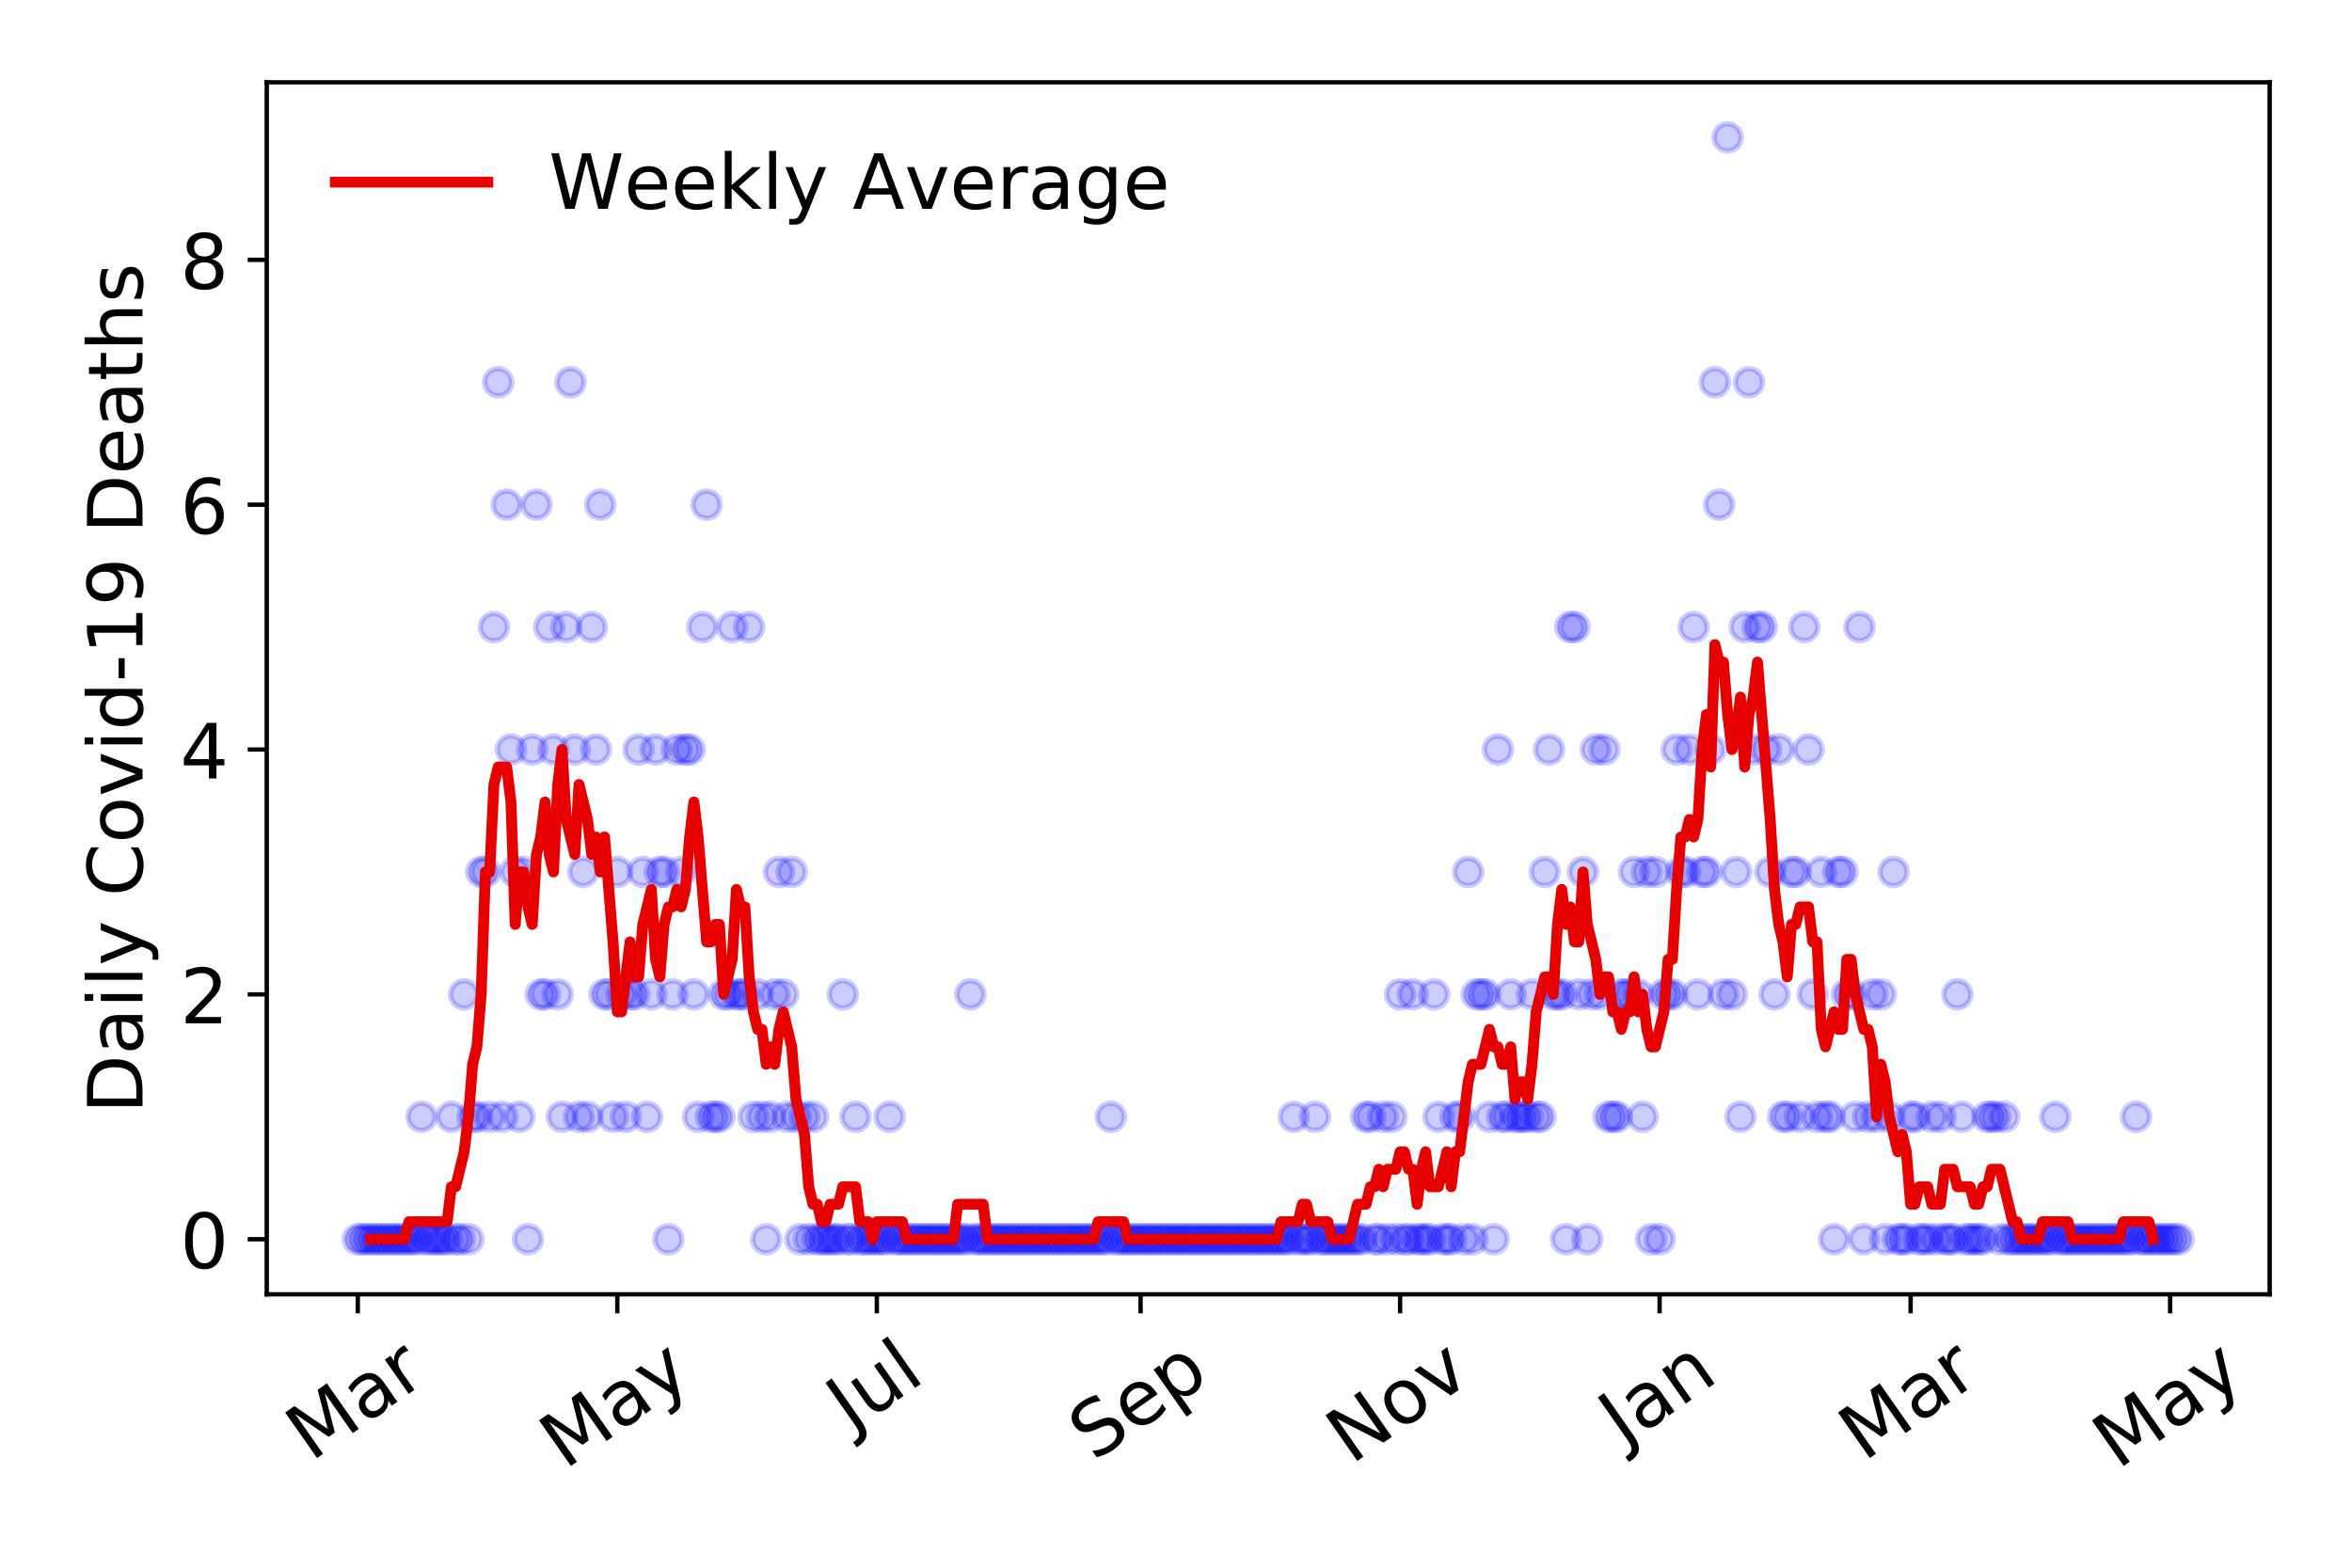 <?xml version="1.0" encoding="utf-8" standalone="no"?>
<!DOCTYPE svg PUBLIC "-//W3C//DTD SVG 1.1//EN"
  "http://www.w3.org/Graphics/SVG/1.1/DTD/svg11.dtd">
<!-- Created with matplotlib (https://matplotlib.org/) -->
<svg height="288pt" version="1.1" viewBox="0 0 432 288" width="432pt" xmlns="http://www.w3.org/2000/svg" xmlns:xlink="http://www.w3.org/1999/xlink">
 <defs>
  <style type="text/css">
*{stroke-linecap:butt;stroke-linejoin:round;}
  </style>
 </defs>
 <g id="figure_1">
  <g id="patch_1">
   <path d="M 0 288 
L 432 288 
L 432 0 
L 0 0 
z
" style="fill:#ffffff;"/>
  </g>
  <g id="axes_1">
   <g id="patch_2">
    <path d="M 48.995 237.778 
L 416.88 237.778 
L 416.88 15.12 
L 48.995 15.12 
z
" style="fill:#ffffff;"/>
   </g>
   <g id="matplotlib.axis_1">
    <g id="xtick_1">
     <g id="line2d_1">
      <defs>
       <path d="M 0 0 
L 0 3.5 
" id="m489c7a212f" style="stroke:#000000;stroke-width:0.8;"/>
      </defs>
      <g>
       <use style="stroke:#000000;stroke-width:0.8;" x="65.717" xlink:href="#m489c7a212f" y="237.778"/>
      </g>
     </g>
     <g id="text_1">
      <!-- Mar -->
      <defs>
       <path d="M 9.812 72.906 
L 24.516 72.906 
L 43.109 23.297 
L 61.812 72.906 
L 76.516 72.906 
L 76.516 0 
L 66.891 0 
L 66.891 64.016 
L 48.094 14.016 
L 38.188 14.016 
L 19.391 64.016 
L 19.391 0 
L 9.812 0 
z
" id="DejaVuSans-77"/>
       <path d="M 34.281 27.484 
Q 23.391 27.484 19.188 25 
Q 14.984 22.516 14.984 16.5 
Q 14.984 11.719 18.141 8.906 
Q 21.297 6.109 26.703 6.109 
Q 34.188 6.109 38.703 11.406 
Q 43.219 16.703 43.219 25.484 
L 43.219 27.484 
z
M 52.203 31.203 
L 52.203 0 
L 43.219 0 
L 43.219 8.297 
Q 40.141 3.328 35.547 0.953 
Q 30.953 -1.422 24.312 -1.422 
Q 15.922 -1.422 10.953 3.297 
Q 6 8.016 6 15.922 
Q 6 25.141 12.172 29.828 
Q 18.359 34.516 30.609 34.516 
L 43.219 34.516 
L 43.219 35.406 
Q 43.219 41.609 39.141 45 
Q 35.062 48.391 27.688 48.391 
Q 23 48.391 18.547 47.266 
Q 14.109 46.141 10.016 43.891 
L 10.016 52.203 
Q 14.938 54.109 19.578 55.047 
Q 24.219 56 28.609 56 
Q 40.484 56 46.344 49.844 
Q 52.203 43.703 52.203 31.203 
z
" id="DejaVuSans-97"/>
       <path d="M 41.109 46.297 
Q 39.594 47.172 37.812 47.578 
Q 36.031 48 33.891 48 
Q 26.266 48 22.188 43.047 
Q 18.109 38.094 18.109 28.812 
L 18.109 0 
L 9.078 0 
L 9.078 54.688 
L 18.109 54.688 
L 18.109 46.188 
Q 20.953 51.172 25.484 53.578 
Q 30.031 56 36.531 56 
Q 37.453 56 38.578 55.875 
Q 39.703 55.766 41.062 55.516 
z
" id="DejaVuSans-114"/>
      </defs>
      <g transform="translate(57.114 268.643)rotate(-35)scale(0.14 -0.14)">
       <use xlink:href="#DejaVuSans-77"/>
       <use x="86.279" xlink:href="#DejaVuSans-97"/>
       <use x="147.559" xlink:href="#DejaVuSans-114"/>
      </g>
     </g>
    </g>
    <g id="xtick_2">
     <g id="line2d_2">
      <g>
       <use style="stroke:#000000;stroke-width:0.8;" x="113.383" xlink:href="#m489c7a212f" y="237.778"/>
      </g>
     </g>
     <g id="text_2">
      <!-- May -->
      <defs>
       <path d="M 32.172 -5.078 
Q 28.375 -14.844 24.75 -17.812 
Q 21.141 -20.797 15.094 -20.797 
L 7.906 -20.797 
L 7.906 -13.281 
L 13.188 -13.281 
Q 16.891 -13.281 18.938 -11.516 
Q 21 -9.766 23.484 -3.219 
L 25.094 0.875 
L 2.984 54.688 
L 12.5 54.688 
L 29.594 11.922 
L 46.688 54.688 
L 56.203 54.688 
z
" id="DejaVuSans-121"/>
      </defs>
      <g transform="translate(103.743 270.094)rotate(-35)scale(0.14 -0.14)">
       <use xlink:href="#DejaVuSans-77"/>
       <use x="86.279" xlink:href="#DejaVuSans-97"/>
       <use x="147.559" xlink:href="#DejaVuSans-121"/>
      </g>
     </g>
    </g>
    <g id="xtick_3">
     <g id="line2d_3">
      <g>
       <use style="stroke:#000000;stroke-width:0.8;" x="161.048" xlink:href="#m489c7a212f" y="237.778"/>
      </g>
     </g>
     <g id="text_3">
      <!-- Jul -->
      <defs>
       <path d="M 9.812 72.906 
L 19.672 72.906 
L 19.672 5.078 
Q 19.672 -8.109 14.672 -14.062 
Q 9.672 -20.016 -1.422 -20.016 
L -5.172 -20.016 
L -5.172 -11.719 
L -2.094 -11.719 
Q 4.438 -11.719 7.125 -8.047 
Q 9.812 -4.391 9.812 5.078 
z
" id="DejaVuSans-74"/>
       <path d="M 8.5 21.578 
L 8.5 54.688 
L 17.484 54.688 
L 17.484 21.922 
Q 17.484 14.156 20.5 10.266 
Q 23.531 6.391 29.594 6.391 
Q 36.859 6.391 41.078 11.031 
Q 45.312 15.672 45.312 23.688 
L 45.312 54.688 
L 54.297 54.688 
L 54.297 0 
L 45.312 0 
L 45.312 8.406 
Q 42.047 3.422 37.719 1 
Q 33.406 -1.422 27.688 -1.422 
Q 18.266 -1.422 13.375 4.438 
Q 8.5 10.297 8.5 21.578 
z
M 31.109 56 
z
" id="DejaVuSans-117"/>
       <path d="M 9.422 75.984 
L 18.406 75.984 
L 18.406 0 
L 9.422 0 
z
" id="DejaVuSans-108"/>
      </defs>
      <g transform="translate(156.346 263.181)rotate(-35)scale(0.14 -0.14)">
       <use xlink:href="#DejaVuSans-74"/>
       <use x="29.492" xlink:href="#DejaVuSans-117"/>
       <use x="92.871" xlink:href="#DejaVuSans-108"/>
      </g>
     </g>
    </g>
    <g id="xtick_4">
     <g id="line2d_4">
      <g>
       <use style="stroke:#000000;stroke-width:0.8;" x="209.495" xlink:href="#m489c7a212f" y="237.778"/>
      </g>
     </g>
     <g id="text_4">
      <!-- Sep -->
      <defs>
       <path d="M 53.516 70.516 
L 53.516 60.891 
Q 47.906 63.578 42.922 64.891 
Q 37.938 66.219 33.297 66.219 
Q 25.25 66.219 20.875 63.094 
Q 16.5 59.969 16.5 54.203 
Q 16.5 49.359 19.406 46.891 
Q 22.312 44.438 30.422 42.922 
L 36.375 41.703 
Q 47.406 39.594 52.656 34.297 
Q 57.906 29 57.906 20.125 
Q 57.906 9.516 50.797 4.047 
Q 43.703 -1.422 29.984 -1.422 
Q 24.812 -1.422 18.969 -0.25 
Q 13.141 0.922 6.891 3.219 
L 6.891 13.375 
Q 12.891 10.016 18.656 8.297 
Q 24.422 6.594 29.984 6.594 
Q 38.422 6.594 43.016 9.906 
Q 47.609 13.234 47.609 19.391 
Q 47.609 24.75 44.312 27.781 
Q 41.016 30.812 33.5 32.328 
L 27.484 33.5 
Q 16.453 35.688 11.516 40.375 
Q 6.594 45.062 6.594 53.422 
Q 6.594 63.094 13.406 68.656 
Q 20.219 74.219 32.172 74.219 
Q 37.312 74.219 42.625 73.281 
Q 47.953 72.359 53.516 70.516 
z
" id="DejaVuSans-83"/>
       <path d="M 56.203 29.594 
L 56.203 25.203 
L 14.891 25.203 
Q 15.484 15.922 20.484 11.062 
Q 25.484 6.203 34.422 6.203 
Q 39.594 6.203 44.453 7.469 
Q 49.312 8.734 54.109 11.281 
L 54.109 2.781 
Q 49.266 0.734 44.188 -0.344 
Q 39.109 -1.422 33.891 -1.422 
Q 20.797 -1.422 13.156 6.188 
Q 5.516 13.812 5.516 26.812 
Q 5.516 40.234 12.766 48.109 
Q 20.016 56 32.328 56 
Q 43.359 56 49.781 48.891 
Q 56.203 41.797 56.203 29.594 
z
M 47.219 32.234 
Q 47.125 39.594 43.094 43.984 
Q 39.062 48.391 32.422 48.391 
Q 24.906 48.391 20.391 44.141 
Q 15.875 39.891 15.188 32.172 
z
" id="DejaVuSans-101"/>
       <path d="M 18.109 8.203 
L 18.109 -20.797 
L 9.078 -20.797 
L 9.078 54.688 
L 18.109 54.688 
L 18.109 46.391 
Q 20.953 51.266 25.266 53.625 
Q 29.594 56 35.594 56 
Q 45.562 56 51.781 48.094 
Q 58.016 40.188 58.016 27.297 
Q 58.016 14.406 51.781 6.484 
Q 45.562 -1.422 35.594 -1.422 
Q 29.594 -1.422 25.266 0.953 
Q 20.953 3.328 18.109 8.203 
z
M 48.688 27.297 
Q 48.688 37.203 44.609 42.844 
Q 40.531 48.484 33.406 48.484 
Q 26.266 48.484 22.188 42.844 
Q 18.109 37.203 18.109 27.297 
Q 18.109 17.391 22.188 11.75 
Q 26.266 6.109 33.406 6.109 
Q 40.531 6.109 44.609 11.75 
Q 48.688 17.391 48.688 27.297 
z
" id="DejaVuSans-112"/>
      </defs>
      <g transform="translate(200.902 268.629)rotate(-35)scale(0.14 -0.14)">
       <use xlink:href="#DejaVuSans-83"/>
       <use x="63.477" xlink:href="#DejaVuSans-101"/>
       <use x="125" xlink:href="#DejaVuSans-112"/>
      </g>
     </g>
    </g>
    <g id="xtick_5">
     <g id="line2d_5">
      <g>
       <use style="stroke:#000000;stroke-width:0.8;" x="257.161" xlink:href="#m489c7a212f" y="237.778"/>
      </g>
     </g>
     <g id="text_5">
      <!-- Nov -->
      <defs>
       <path d="M 9.812 72.906 
L 23.094 72.906 
L 55.422 11.922 
L 55.422 72.906 
L 64.984 72.906 
L 64.984 0 
L 51.703 0 
L 19.391 60.984 
L 19.391 0 
L 9.812 0 
z
" id="DejaVuSans-78"/>
       <path d="M 30.609 48.391 
Q 23.391 48.391 19.188 42.75 
Q 14.984 37.109 14.984 27.297 
Q 14.984 17.484 19.156 11.844 
Q 23.344 6.203 30.609 6.203 
Q 37.797 6.203 41.984 11.859 
Q 46.188 17.531 46.188 27.297 
Q 46.188 37.016 41.984 42.703 
Q 37.797 48.391 30.609 48.391 
z
M 30.609 56 
Q 42.328 56 49.016 48.375 
Q 55.719 40.766 55.719 27.297 
Q 55.719 13.875 49.016 6.219 
Q 42.328 -1.422 30.609 -1.422 
Q 18.844 -1.422 12.172 6.219 
Q 5.516 13.875 5.516 27.297 
Q 5.516 40.766 12.172 48.375 
Q 18.844 56 30.609 56 
z
" id="DejaVuSans-111"/>
       <path d="M 2.984 54.688 
L 12.5 54.688 
L 29.594 8.797 
L 46.688 54.688 
L 56.203 54.688 
L 35.688 0 
L 23.484 0 
z
" id="DejaVuSans-118"/>
      </defs>
      <g transform="translate(248.185 269.166)rotate(-35)scale(0.14 -0.14)">
       <use xlink:href="#DejaVuSans-78"/>
       <use x="74.805" xlink:href="#DejaVuSans-111"/>
       <use x="135.986" xlink:href="#DejaVuSans-118"/>
      </g>
     </g>
    </g>
    <g id="xtick_6">
     <g id="line2d_6">
      <g>
       <use style="stroke:#000000;stroke-width:0.8;" x="304.827" xlink:href="#m489c7a212f" y="237.778"/>
      </g>
     </g>
     <g id="text_6">
      <!-- Jan -->
      <defs>
       <path d="M 54.891 33.016 
L 54.891 0 
L 45.906 0 
L 45.906 32.719 
Q 45.906 40.484 42.875 44.328 
Q 39.844 48.188 33.797 48.188 
Q 26.516 48.188 22.312 43.547 
Q 18.109 38.922 18.109 30.906 
L 18.109 0 
L 9.078 0 
L 9.078 54.688 
L 18.109 54.688 
L 18.109 46.188 
Q 21.344 51.125 25.703 53.562 
Q 30.078 56 35.797 56 
Q 45.219 56 50.047 50.172 
Q 54.891 44.344 54.891 33.016 
z
" id="DejaVuSans-110"/>
      </defs>
      <g transform="translate(298.203 265.871)rotate(-35)scale(0.14 -0.14)">
       <use xlink:href="#DejaVuSans-74"/>
       <use x="29.492" xlink:href="#DejaVuSans-97"/>
       <use x="90.771" xlink:href="#DejaVuSans-110"/>
      </g>
     </g>
    </g>
    <g id="xtick_7">
     <g id="line2d_7">
      <g>
       <use style="stroke:#000000;stroke-width:0.8;" x="350.93" xlink:href="#m489c7a212f" y="237.778"/>
      </g>
     </g>
     <g id="text_7">
      <!-- Mar -->
      <g transform="translate(342.327 268.643)rotate(-35)scale(0.14 -0.14)">
       <use xlink:href="#DejaVuSans-77"/>
       <use x="86.279" xlink:href="#DejaVuSans-97"/>
       <use x="147.559" xlink:href="#DejaVuSans-114"/>
      </g>
     </g>
    </g>
    <g id="xtick_8">
     <g id="line2d_8">
      <g>
       <use style="stroke:#000000;stroke-width:0.8;" x="398.595" xlink:href="#m489c7a212f" y="237.778"/>
      </g>
     </g>
     <g id="text_8">
      <!-- May -->
      <g transform="translate(388.956 270.094)rotate(-35)scale(0.14 -0.14)">
       <use xlink:href="#DejaVuSans-77"/>
       <use x="86.279" xlink:href="#DejaVuSans-97"/>
       <use x="147.559" xlink:href="#DejaVuSans-121"/>
      </g>
     </g>
    </g>
   </g>
   <g id="matplotlib.axis_2">
    <g id="ytick_1">
     <g id="line2d_9">
      <defs>
       <path d="M 0 0 
L -3.5 0 
" id="me632d0036a" style="stroke:#000000;stroke-width:0.8;"/>
      </defs>
      <g>
       <use style="stroke:#000000;stroke-width:0.8;" x="48.995" xlink:href="#me632d0036a" y="227.657"/>
      </g>
     </g>
     <g id="text_9">
      <!-- 0 -->
      <defs>
       <path d="M 31.781 66.406 
Q 24.172 66.406 20.328 58.906 
Q 16.5 51.422 16.5 36.375 
Q 16.5 21.391 20.328 13.891 
Q 24.172 6.391 31.781 6.391 
Q 39.453 6.391 43.281 13.891 
Q 47.125 21.391 47.125 36.375 
Q 47.125 51.422 43.281 58.906 
Q 39.453 66.406 31.781 66.406 
z
M 31.781 74.219 
Q 44.047 74.219 50.516 64.516 
Q 56.984 54.828 56.984 36.375 
Q 56.984 17.969 50.516 8.266 
Q 44.047 -1.422 31.781 -1.422 
Q 19.531 -1.422 13.062 8.266 
Q 6.594 17.969 6.594 36.375 
Q 6.594 54.828 13.062 64.516 
Q 19.531 74.219 31.781 74.219 
z
" id="DejaVuSans-48"/>
      </defs>
      <g transform="translate(33.087 232.976)scale(0.14 -0.14)">
       <use xlink:href="#DejaVuSans-48"/>
      </g>
     </g>
    </g>
    <g id="ytick_2">
     <g id="line2d_10">
      <g>
       <use style="stroke:#000000;stroke-width:0.8;" x="48.995" xlink:href="#me632d0036a" y="182.676"/>
      </g>
     </g>
     <g id="text_10">
      <!-- 2 -->
      <defs>
       <path d="M 19.188 8.297 
L 53.609 8.297 
L 53.609 0 
L 7.328 0 
L 7.328 8.297 
Q 12.938 14.109 22.625 23.891 
Q 32.328 33.688 34.812 36.531 
Q 39.547 41.844 41.422 45.531 
Q 43.312 49.219 43.312 52.781 
Q 43.312 58.594 39.234 62.25 
Q 35.156 65.922 28.609 65.922 
Q 23.969 65.922 18.812 64.312 
Q 13.672 62.703 7.812 59.422 
L 7.812 69.391 
Q 13.766 71.781 18.938 73 
Q 24.125 74.219 28.422 74.219 
Q 39.75 74.219 46.484 68.547 
Q 53.219 62.891 53.219 53.422 
Q 53.219 48.922 51.531 44.891 
Q 49.859 40.875 45.406 35.406 
Q 44.188 33.984 37.641 27.219 
Q 31.109 20.453 19.188 8.297 
z
" id="DejaVuSans-50"/>
      </defs>
      <g transform="translate(33.087 187.995)scale(0.14 -0.14)">
       <use xlink:href="#DejaVuSans-50"/>
      </g>
     </g>
    </g>
    <g id="ytick_3">
     <g id="line2d_11">
      <g>
       <use style="stroke:#000000;stroke-width:0.8;" x="48.995" xlink:href="#me632d0036a" y="137.694"/>
      </g>
     </g>
     <g id="text_11">
      <!-- 4 -->
      <defs>
       <path d="M 37.797 64.312 
L 12.891 25.391 
L 37.797 25.391 
z
M 35.203 72.906 
L 47.609 72.906 
L 47.609 25.391 
L 58.016 25.391 
L 58.016 17.188 
L 47.609 17.188 
L 47.609 0 
L 37.797 0 
L 37.797 17.188 
L 4.891 17.188 
L 4.891 26.703 
z
" id="DejaVuSans-52"/>
      </defs>
      <g transform="translate(33.087 143.013)scale(0.14 -0.14)">
       <use xlink:href="#DejaVuSans-52"/>
      </g>
     </g>
    </g>
    <g id="ytick_4">
     <g id="line2d_12">
      <g>
       <use style="stroke:#000000;stroke-width:0.8;" x="48.995" xlink:href="#me632d0036a" y="92.713"/>
      </g>
     </g>
     <g id="text_12">
      <!-- 6 -->
      <defs>
       <path d="M 33.016 40.375 
Q 26.375 40.375 22.484 35.828 
Q 18.609 31.297 18.609 23.391 
Q 18.609 15.531 22.484 10.953 
Q 26.375 6.391 33.016 6.391 
Q 39.656 6.391 43.531 10.953 
Q 47.406 15.531 47.406 23.391 
Q 47.406 31.297 43.531 35.828 
Q 39.656 40.375 33.016 40.375 
z
M 52.594 71.297 
L 52.594 62.312 
Q 48.875 64.062 45.094 64.984 
Q 41.312 65.922 37.594 65.922 
Q 27.828 65.922 22.672 59.328 
Q 17.531 52.734 16.797 39.406 
Q 19.672 43.656 24.016 45.922 
Q 28.375 48.188 33.594 48.188 
Q 44.578 48.188 50.953 41.516 
Q 57.328 34.859 57.328 23.391 
Q 57.328 12.156 50.688 5.359 
Q 44.047 -1.422 33.016 -1.422 
Q 20.359 -1.422 13.672 8.266 
Q 6.984 17.969 6.984 36.375 
Q 6.984 53.656 15.188 63.938 
Q 23.391 74.219 37.203 74.219 
Q 40.922 74.219 44.703 73.484 
Q 48.484 72.75 52.594 71.297 
z
" id="DejaVuSans-54"/>
      </defs>
      <g transform="translate(33.087 98.032)scale(0.14 -0.14)">
       <use xlink:href="#DejaVuSans-54"/>
      </g>
     </g>
    </g>
    <g id="ytick_5">
     <g id="line2d_13">
      <g>
       <use style="stroke:#000000;stroke-width:0.8;" x="48.995" xlink:href="#me632d0036a" y="47.732"/>
      </g>
     </g>
     <g id="text_13">
      <!-- 8 -->
      <defs>
       <path d="M 31.781 34.625 
Q 24.75 34.625 20.719 30.859 
Q 16.703 27.094 16.703 20.516 
Q 16.703 13.922 20.719 10.156 
Q 24.75 6.391 31.781 6.391 
Q 38.812 6.391 42.859 10.172 
Q 46.922 13.969 46.922 20.516 
Q 46.922 27.094 42.891 30.859 
Q 38.875 34.625 31.781 34.625 
z
M 21.922 38.812 
Q 15.578 40.375 12.031 44.719 
Q 8.5 49.078 8.5 55.328 
Q 8.5 64.062 14.719 69.141 
Q 20.953 74.219 31.781 74.219 
Q 42.672 74.219 48.875 69.141 
Q 55.078 64.062 55.078 55.328 
Q 55.078 49.078 51.531 44.719 
Q 48 40.375 41.703 38.812 
Q 48.828 37.156 52.797 32.312 
Q 56.781 27.484 56.781 20.516 
Q 56.781 9.906 50.312 4.234 
Q 43.844 -1.422 31.781 -1.422 
Q 19.734 -1.422 13.25 4.234 
Q 6.781 9.906 6.781 20.516 
Q 6.781 27.484 10.781 32.312 
Q 14.797 37.156 21.922 38.812 
z
M 18.312 54.391 
Q 18.312 48.734 21.844 45.562 
Q 25.391 42.391 31.781 42.391 
Q 38.141 42.391 41.719 45.562 
Q 45.312 48.734 45.312 54.391 
Q 45.312 60.062 41.719 63.234 
Q 38.141 66.406 31.781 66.406 
Q 25.391 66.406 21.844 63.234 
Q 18.312 60.062 18.312 54.391 
z
" id="DejaVuSans-56"/>
      </defs>
      <g transform="translate(33.087 53.05)scale(0.14 -0.14)">
       <use xlink:href="#DejaVuSans-56"/>
      </g>
     </g>
    </g>
    <g id="text_14">
     <!-- Daily Covid-19 Deaths -->
     <defs>
      <path d="M 19.672 64.797 
L 19.672 8.109 
L 31.594 8.109 
Q 46.688 8.109 53.688 14.938 
Q 60.688 21.781 60.688 36.531 
Q 60.688 51.172 53.688 57.984 
Q 46.688 64.797 31.594 64.797 
z
M 9.812 72.906 
L 30.078 72.906 
Q 51.266 72.906 61.172 64.094 
Q 71.094 55.281 71.094 36.531 
Q 71.094 17.672 61.125 8.828 
Q 51.172 0 30.078 0 
L 9.812 0 
z
" id="DejaVuSans-68"/>
      <path d="M 9.422 54.688 
L 18.406 54.688 
L 18.406 0 
L 9.422 0 
z
M 9.422 75.984 
L 18.406 75.984 
L 18.406 64.594 
L 9.422 64.594 
z
" id="DejaVuSans-105"/>
      <path id="DejaVuSans-32"/>
      <path d="M 64.406 67.281 
L 64.406 56.891 
Q 59.422 61.531 53.781 63.812 
Q 48.141 66.109 41.797 66.109 
Q 29.297 66.109 22.656 58.469 
Q 16.016 50.828 16.016 36.375 
Q 16.016 21.969 22.656 14.328 
Q 29.297 6.688 41.797 6.688 
Q 48.141 6.688 53.781 8.984 
Q 59.422 11.281 64.406 15.922 
L 64.406 5.609 
Q 59.234 2.094 53.438 0.328 
Q 47.656 -1.422 41.219 -1.422 
Q 24.656 -1.422 15.125 8.703 
Q 5.609 18.844 5.609 36.375 
Q 5.609 53.953 15.125 64.078 
Q 24.656 74.219 41.219 74.219 
Q 47.75 74.219 53.531 72.484 
Q 59.328 70.75 64.406 67.281 
z
" id="DejaVuSans-67"/>
      <path d="M 45.406 46.391 
L 45.406 75.984 
L 54.391 75.984 
L 54.391 0 
L 45.406 0 
L 45.406 8.203 
Q 42.578 3.328 38.25 0.953 
Q 33.938 -1.422 27.875 -1.422 
Q 17.969 -1.422 11.734 6.484 
Q 5.516 14.406 5.516 27.297 
Q 5.516 40.188 11.734 48.094 
Q 17.969 56 27.875 56 
Q 33.938 56 38.25 53.625 
Q 42.578 51.266 45.406 46.391 
z
M 14.797 27.297 
Q 14.797 17.391 18.875 11.75 
Q 22.953 6.109 30.078 6.109 
Q 37.203 6.109 41.297 11.75 
Q 45.406 17.391 45.406 27.297 
Q 45.406 37.203 41.297 42.844 
Q 37.203 48.484 30.078 48.484 
Q 22.953 48.484 18.875 42.844 
Q 14.797 37.203 14.797 27.297 
z
" id="DejaVuSans-100"/>
      <path d="M 4.891 31.391 
L 31.203 31.391 
L 31.203 23.391 
L 4.891 23.391 
z
" id="DejaVuSans-45"/>
      <path d="M 12.406 8.297 
L 28.516 8.297 
L 28.516 63.922 
L 10.984 60.406 
L 10.984 69.391 
L 28.422 72.906 
L 38.281 72.906 
L 38.281 8.297 
L 54.391 8.297 
L 54.391 0 
L 12.406 0 
z
" id="DejaVuSans-49"/>
      <path d="M 10.984 1.516 
L 10.984 10.5 
Q 14.703 8.734 18.5 7.812 
Q 22.312 6.891 25.984 6.891 
Q 35.75 6.891 40.891 13.453 
Q 46.047 20.016 46.781 33.406 
Q 43.953 29.203 39.594 26.953 
Q 35.25 24.703 29.984 24.703 
Q 19.047 24.703 12.672 31.312 
Q 6.297 37.938 6.297 49.422 
Q 6.297 60.641 12.938 67.422 
Q 19.578 74.219 30.609 74.219 
Q 43.266 74.219 49.922 64.516 
Q 56.594 54.828 56.594 36.375 
Q 56.594 19.141 48.406 8.859 
Q 40.234 -1.422 26.422 -1.422 
Q 22.703 -1.422 18.891 -0.688 
Q 15.094 0.047 10.984 1.516 
z
M 30.609 32.422 
Q 37.25 32.422 41.125 36.953 
Q 45.016 41.5 45.016 49.422 
Q 45.016 57.281 41.125 61.844 
Q 37.25 66.406 30.609 66.406 
Q 23.969 66.406 20.094 61.844 
Q 16.219 57.281 16.219 49.422 
Q 16.219 41.5 20.094 36.953 
Q 23.969 32.422 30.609 32.422 
z
" id="DejaVuSans-57"/>
      <path d="M 18.312 70.219 
L 18.312 54.688 
L 36.812 54.688 
L 36.812 47.703 
L 18.312 47.703 
L 18.312 18.016 
Q 18.312 11.328 20.141 9.422 
Q 21.969 7.516 27.594 7.516 
L 36.812 7.516 
L 36.812 0 
L 27.594 0 
Q 17.188 0 13.234 3.875 
Q 9.281 7.766 9.281 18.016 
L 9.281 47.703 
L 2.688 47.703 
L 2.688 54.688 
L 9.281 54.688 
L 9.281 70.219 
z
" id="DejaVuSans-116"/>
      <path d="M 54.891 33.016 
L 54.891 0 
L 45.906 0 
L 45.906 32.719 
Q 45.906 40.484 42.875 44.328 
Q 39.844 48.188 33.797 48.188 
Q 26.516 48.188 22.312 43.547 
Q 18.109 38.922 18.109 30.906 
L 18.109 0 
L 9.078 0 
L 9.078 75.984 
L 18.109 75.984 
L 18.109 46.188 
Q 21.344 51.125 25.703 53.562 
Q 30.078 56 35.797 56 
Q 45.219 56 50.047 50.172 
Q 54.891 44.344 54.891 33.016 
z
" id="DejaVuSans-104"/>
      <path d="M 44.281 53.078 
L 44.281 44.578 
Q 40.484 46.531 36.375 47.5 
Q 32.281 48.484 27.875 48.484 
Q 21.188 48.484 17.844 46.438 
Q 14.5 44.391 14.5 40.281 
Q 14.5 37.156 16.891 35.375 
Q 19.281 33.594 26.516 31.984 
L 29.594 31.297 
Q 39.156 29.25 43.188 25.516 
Q 47.219 21.781 47.219 15.094 
Q 47.219 7.469 41.188 3.016 
Q 35.156 -1.422 24.609 -1.422 
Q 20.219 -1.422 15.453 -0.562 
Q 10.688 0.297 5.422 2 
L 5.422 11.281 
Q 10.406 8.688 15.234 7.391 
Q 20.062 6.109 24.812 6.109 
Q 31.156 6.109 34.562 8.281 
Q 37.984 10.453 37.984 14.406 
Q 37.984 18.062 35.516 20.016 
Q 33.062 21.969 24.703 23.781 
L 21.578 24.516 
Q 13.234 26.266 9.516 29.906 
Q 5.812 33.547 5.812 39.891 
Q 5.812 47.609 11.281 51.797 
Q 16.75 56 26.812 56 
Q 31.781 56 36.172 55.266 
Q 40.578 54.547 44.281 53.078 
z
" id="DejaVuSans-115"/>
     </defs>
     <g transform="translate(26.176 204.56)rotate(-90)scale(0.14 -0.14)">
      <use xlink:href="#DejaVuSans-68"/>
      <use x="77.002" xlink:href="#DejaVuSans-97"/>
      <use x="138.281" xlink:href="#DejaVuSans-105"/>
      <use x="166.064" xlink:href="#DejaVuSans-108"/>
      <use x="193.848" xlink:href="#DejaVuSans-121"/>
      <use x="253.027" xlink:href="#DejaVuSans-32"/>
      <use x="284.814" xlink:href="#DejaVuSans-67"/>
      <use x="354.639" xlink:href="#DejaVuSans-111"/>
      <use x="415.82" xlink:href="#DejaVuSans-118"/>
      <use x="475" xlink:href="#DejaVuSans-105"/>
      <use x="502.783" xlink:href="#DejaVuSans-100"/>
      <use x="566.26" xlink:href="#DejaVuSans-45"/>
      <use x="602.344" xlink:href="#DejaVuSans-49"/>
      <use x="665.967" xlink:href="#DejaVuSans-57"/>
      <use x="729.59" xlink:href="#DejaVuSans-32"/>
      <use x="761.377" xlink:href="#DejaVuSans-68"/>
      <use x="838.379" xlink:href="#DejaVuSans-101"/>
      <use x="899.902" xlink:href="#DejaVuSans-97"/>
      <use x="961.182" xlink:href="#DejaVuSans-116"/>
      <use x="1000.391" xlink:href="#DejaVuSans-104"/>
      <use x="1063.77" xlink:href="#DejaVuSans-115"/>
     </g>
    </g>
   </g>
   <g id="line2d_14">
    <defs>
     <path d="M 0 2.5 
C 0.663 2.5 1.299 2.237 1.768 1.768 
C 2.237 1.299 2.5 0.663 2.5 0 
C 2.5 -0.663 2.237 -1.299 1.768 -1.768 
C 1.299 -2.237 0.663 -2.5 0 -2.5 
C -0.663 -2.5 -1.299 -2.237 -1.768 -1.768 
C -2.237 -1.299 -2.5 -0.663 -2.5 0 
C -2.5 0.663 -2.237 1.299 -1.768 1.768 
C -1.299 2.237 -0.663 2.5 0 2.5 
z
" id="m1ce7b93b07" style="stroke:#0000ff;stroke-opacity:0.2;"/>
    </defs>
    <g clip-path="url(#p3f5bcded72)">
     <use style="fill:#0000ff;fill-opacity:0.2;stroke:#0000ff;stroke-opacity:0.2;" x="65.717" xlink:href="#m1ce7b93b07" y="227.657"/>
     <use style="fill:#0000ff;fill-opacity:0.2;stroke:#0000ff;stroke-opacity:0.2;" x="66.498" xlink:href="#m1ce7b93b07" y="227.657"/>
     <use style="fill:#0000ff;fill-opacity:0.2;stroke:#0000ff;stroke-opacity:0.2;" x="67.28" xlink:href="#m1ce7b93b07" y="227.657"/>
     <use style="fill:#0000ff;fill-opacity:0.2;stroke:#0000ff;stroke-opacity:0.2;" x="68.061" xlink:href="#m1ce7b93b07" y="227.657"/>
     <use style="fill:#0000ff;fill-opacity:0.2;stroke:#0000ff;stroke-opacity:0.2;" x="68.843" xlink:href="#m1ce7b93b07" y="227.657"/>
     <use style="fill:#0000ff;fill-opacity:0.2;stroke:#0000ff;stroke-opacity:0.2;" x="69.624" xlink:href="#m1ce7b93b07" y="227.657"/>
     <use style="fill:#0000ff;fill-opacity:0.2;stroke:#0000ff;stroke-opacity:0.2;" x="70.405" xlink:href="#m1ce7b93b07" y="227.657"/>
     <use style="fill:#0000ff;fill-opacity:0.2;stroke:#0000ff;stroke-opacity:0.2;" x="71.187" xlink:href="#m1ce7b93b07" y="227.657"/>
     <use style="fill:#0000ff;fill-opacity:0.2;stroke:#0000ff;stroke-opacity:0.2;" x="71.968" xlink:href="#m1ce7b93b07" y="227.657"/>
     <use style="fill:#0000ff;fill-opacity:0.2;stroke:#0000ff;stroke-opacity:0.2;" x="72.75" xlink:href="#m1ce7b93b07" y="227.657"/>
     <use style="fill:#0000ff;fill-opacity:0.2;stroke:#0000ff;stroke-opacity:0.2;" x="73.531" xlink:href="#m1ce7b93b07" y="227.657"/>
     <use style="fill:#0000ff;fill-opacity:0.2;stroke:#0000ff;stroke-opacity:0.2;" x="74.312" xlink:href="#m1ce7b93b07" y="227.657"/>
     <use style="fill:#0000ff;fill-opacity:0.2;stroke:#0000ff;stroke-opacity:0.2;" x="75.094" xlink:href="#m1ce7b93b07" y="227.657"/>
     <use style="fill:#0000ff;fill-opacity:0.2;stroke:#0000ff;stroke-opacity:0.2;" x="75.875" xlink:href="#m1ce7b93b07" y="227.657"/>
     <use style="fill:#0000ff;fill-opacity:0.2;stroke:#0000ff;stroke-opacity:0.2;" x="76.657" xlink:href="#m1ce7b93b07" y="227.657"/>
     <use style="fill:#0000ff;fill-opacity:0.2;stroke:#0000ff;stroke-opacity:0.2;" x="77.438" xlink:href="#m1ce7b93b07" y="205.167"/>
     <use style="fill:#0000ff;fill-opacity:0.2;stroke:#0000ff;stroke-opacity:0.2;" x="78.22" xlink:href="#m1ce7b93b07" y="227.657"/>
     <use style="fill:#0000ff;fill-opacity:0.2;stroke:#0000ff;stroke-opacity:0.2;" x="79.001" xlink:href="#m1ce7b93b07" y="227.657"/>
     <use style="fill:#0000ff;fill-opacity:0.2;stroke:#0000ff;stroke-opacity:0.2;" x="79.782" xlink:href="#m1ce7b93b07" y="227.657"/>
     <use style="fill:#0000ff;fill-opacity:0.2;stroke:#0000ff;stroke-opacity:0.2;" x="80.564" xlink:href="#m1ce7b93b07" y="227.657"/>
     <use style="fill:#0000ff;fill-opacity:0.2;stroke:#0000ff;stroke-opacity:0.2;" x="81.345" xlink:href="#m1ce7b93b07" y="227.657"/>
     <use style="fill:#0000ff;fill-opacity:0.2;stroke:#0000ff;stroke-opacity:0.2;" x="82.127" xlink:href="#m1ce7b93b07" y="227.657"/>
     <use style="fill:#0000ff;fill-opacity:0.2;stroke:#0000ff;stroke-opacity:0.2;" x="82.908" xlink:href="#m1ce7b93b07" y="205.167"/>
     <use style="fill:#0000ff;fill-opacity:0.2;stroke:#0000ff;stroke-opacity:0.2;" x="83.689" xlink:href="#m1ce7b93b07" y="227.657"/>
     <use style="fill:#0000ff;fill-opacity:0.2;stroke:#0000ff;stroke-opacity:0.2;" x="84.471" xlink:href="#m1ce7b93b07" y="227.657"/>
     <use style="fill:#0000ff;fill-opacity:0.2;stroke:#0000ff;stroke-opacity:0.2;" x="85.252" xlink:href="#m1ce7b93b07" y="182.676"/>
     <use style="fill:#0000ff;fill-opacity:0.2;stroke:#0000ff;stroke-opacity:0.2;" x="86.034" xlink:href="#m1ce7b93b07" y="227.657"/>
     <use style="fill:#0000ff;fill-opacity:0.2;stroke:#0000ff;stroke-opacity:0.2;" x="86.815" xlink:href="#m1ce7b93b07" y="205.167"/>
     <use style="fill:#0000ff;fill-opacity:0.2;stroke:#0000ff;stroke-opacity:0.2;" x="87.596" xlink:href="#m1ce7b93b07" y="205.167"/>
     <use style="fill:#0000ff;fill-opacity:0.2;stroke:#0000ff;stroke-opacity:0.2;" x="88.378" xlink:href="#m1ce7b93b07" y="160.185"/>
     <use style="fill:#0000ff;fill-opacity:0.2;stroke:#0000ff;stroke-opacity:0.2;" x="89.159" xlink:href="#m1ce7b93b07" y="160.185"/>
     <use style="fill:#0000ff;fill-opacity:0.2;stroke:#0000ff;stroke-opacity:0.2;" x="89.941" xlink:href="#m1ce7b93b07" y="205.167"/>
     <use style="fill:#0000ff;fill-opacity:0.2;stroke:#0000ff;stroke-opacity:0.2;" x="90.722" xlink:href="#m1ce7b93b07" y="115.204"/>
     <use style="fill:#0000ff;fill-opacity:0.2;stroke:#0000ff;stroke-opacity:0.2;" x="91.503" xlink:href="#m1ce7b93b07" y="70.222"/>
     <use style="fill:#0000ff;fill-opacity:0.2;stroke:#0000ff;stroke-opacity:0.2;" x="92.285" xlink:href="#m1ce7b93b07" y="205.167"/>
     <use style="fill:#0000ff;fill-opacity:0.2;stroke:#0000ff;stroke-opacity:0.2;" x="93.066" xlink:href="#m1ce7b93b07" y="92.713"/>
     <use style="fill:#0000ff;fill-opacity:0.2;stroke:#0000ff;stroke-opacity:0.2;" x="93.848" xlink:href="#m1ce7b93b07" y="137.694"/>
     <use style="fill:#0000ff;fill-opacity:0.2;stroke:#0000ff;stroke-opacity:0.2;" x="94.629" xlink:href="#m1ce7b93b07" y="160.185"/>
     <use style="fill:#0000ff;fill-opacity:0.2;stroke:#0000ff;stroke-opacity:0.2;" x="95.41" xlink:href="#m1ce7b93b07" y="205.167"/>
     <use style="fill:#0000ff;fill-opacity:0.2;stroke:#0000ff;stroke-opacity:0.2;" x="96.192" xlink:href="#m1ce7b93b07" y="160.185"/>
     <use style="fill:#0000ff;fill-opacity:0.2;stroke:#0000ff;stroke-opacity:0.2;" x="96.973" xlink:href="#m1ce7b93b07" y="227.657"/>
     <use style="fill:#0000ff;fill-opacity:0.2;stroke:#0000ff;stroke-opacity:0.2;" x="97.755" xlink:href="#m1ce7b93b07" y="137.694"/>
     <use style="fill:#0000ff;fill-opacity:0.2;stroke:#0000ff;stroke-opacity:0.2;" x="98.536" xlink:href="#m1ce7b93b07" y="92.713"/>
     <use style="fill:#0000ff;fill-opacity:0.2;stroke:#0000ff;stroke-opacity:0.2;" x="99.317" xlink:href="#m1ce7b93b07" y="182.676"/>
     <use style="fill:#0000ff;fill-opacity:0.2;stroke:#0000ff;stroke-opacity:0.2;" x="100.099" xlink:href="#m1ce7b93b07" y="182.676"/>
     <use style="fill:#0000ff;fill-opacity:0.2;stroke:#0000ff;stroke-opacity:0.2;" x="100.88" xlink:href="#m1ce7b93b07" y="115.204"/>
     <use style="fill:#0000ff;fill-opacity:0.2;stroke:#0000ff;stroke-opacity:0.2;" x="101.662" xlink:href="#m1ce7b93b07" y="137.694"/>
     <use style="fill:#0000ff;fill-opacity:0.2;stroke:#0000ff;stroke-opacity:0.2;" x="102.443" xlink:href="#m1ce7b93b07" y="182.676"/>
     <use style="fill:#0000ff;fill-opacity:0.2;stroke:#0000ff;stroke-opacity:0.2;" x="103.224" xlink:href="#m1ce7b93b07" y="205.167"/>
     <use style="fill:#0000ff;fill-opacity:0.2;stroke:#0000ff;stroke-opacity:0.2;" x="104.006" xlink:href="#m1ce7b93b07" y="115.204"/>
     <use style="fill:#0000ff;fill-opacity:0.2;stroke:#0000ff;stroke-opacity:0.2;" x="104.787" xlink:href="#m1ce7b93b07" y="70.222"/>
     <use style="fill:#0000ff;fill-opacity:0.2;stroke:#0000ff;stroke-opacity:0.2;" x="105.569" xlink:href="#m1ce7b93b07" y="137.694"/>
     <use style="fill:#0000ff;fill-opacity:0.2;stroke:#0000ff;stroke-opacity:0.2;" x="106.35" xlink:href="#m1ce7b93b07" y="205.167"/>
     <use style="fill:#0000ff;fill-opacity:0.2;stroke:#0000ff;stroke-opacity:0.2;" x="107.131" xlink:href="#m1ce7b93b07" y="160.185"/>
     <use style="fill:#0000ff;fill-opacity:0.2;stroke:#0000ff;stroke-opacity:0.2;" x="107.913" xlink:href="#m1ce7b93b07" y="205.167"/>
     <use style="fill:#0000ff;fill-opacity:0.2;stroke:#0000ff;stroke-opacity:0.2;" x="108.694" xlink:href="#m1ce7b93b07" y="115.204"/>
     <use style="fill:#0000ff;fill-opacity:0.2;stroke:#0000ff;stroke-opacity:0.2;" x="109.476" xlink:href="#m1ce7b93b07" y="137.694"/>
     <use style="fill:#0000ff;fill-opacity:0.2;stroke:#0000ff;stroke-opacity:0.2;" x="110.257" xlink:href="#m1ce7b93b07" y="92.713"/>
     <use style="fill:#0000ff;fill-opacity:0.2;stroke:#0000ff;stroke-opacity:0.2;" x="111.038" xlink:href="#m1ce7b93b07" y="182.676"/>
     <use style="fill:#0000ff;fill-opacity:0.2;stroke:#0000ff;stroke-opacity:0.2;" x="111.82" xlink:href="#m1ce7b93b07" y="182.676"/>
     <use style="fill:#0000ff;fill-opacity:0.2;stroke:#0000ff;stroke-opacity:0.2;" x="112.601" xlink:href="#m1ce7b93b07" y="205.167"/>
     <use style="fill:#0000ff;fill-opacity:0.2;stroke:#0000ff;stroke-opacity:0.2;" x="113.383" xlink:href="#m1ce7b93b07" y="160.185"/>
     <use style="fill:#0000ff;fill-opacity:0.2;stroke:#0000ff;stroke-opacity:0.2;" x="114.164" xlink:href="#m1ce7b93b07" y="182.676"/>
     <use style="fill:#0000ff;fill-opacity:0.2;stroke:#0000ff;stroke-opacity:0.2;" x="114.945" xlink:href="#m1ce7b93b07" y="205.167"/>
     <use style="fill:#0000ff;fill-opacity:0.2;stroke:#0000ff;stroke-opacity:0.2;" x="115.727" xlink:href="#m1ce7b93b07" y="182.676"/>
     <use style="fill:#0000ff;fill-opacity:0.2;stroke:#0000ff;stroke-opacity:0.2;" x="116.508" xlink:href="#m1ce7b93b07" y="182.676"/>
     <use style="fill:#0000ff;fill-opacity:0.2;stroke:#0000ff;stroke-opacity:0.2;" x="117.29" xlink:href="#m1ce7b93b07" y="137.694"/>
     <use style="fill:#0000ff;fill-opacity:0.2;stroke:#0000ff;stroke-opacity:0.2;" x="118.071" xlink:href="#m1ce7b93b07" y="160.185"/>
     <use style="fill:#0000ff;fill-opacity:0.2;stroke:#0000ff;stroke-opacity:0.2;" x="118.853" xlink:href="#m1ce7b93b07" y="205.167"/>
     <use style="fill:#0000ff;fill-opacity:0.2;stroke:#0000ff;stroke-opacity:0.2;" x="119.634" xlink:href="#m1ce7b93b07" y="182.676"/>
     <use style="fill:#0000ff;fill-opacity:0.2;stroke:#0000ff;stroke-opacity:0.2;" x="120.415" xlink:href="#m1ce7b93b07" y="137.694"/>
     <use style="fill:#0000ff;fill-opacity:0.2;stroke:#0000ff;stroke-opacity:0.2;" x="121.197" xlink:href="#m1ce7b93b07" y="160.185"/>
     <use style="fill:#0000ff;fill-opacity:0.2;stroke:#0000ff;stroke-opacity:0.2;" x="121.978" xlink:href="#m1ce7b93b07" y="160.185"/>
     <use style="fill:#0000ff;fill-opacity:0.2;stroke:#0000ff;stroke-opacity:0.2;" x="122.76" xlink:href="#m1ce7b93b07" y="227.657"/>
     <use style="fill:#0000ff;fill-opacity:0.2;stroke:#0000ff;stroke-opacity:0.2;" x="123.541" xlink:href="#m1ce7b93b07" y="182.676"/>
     <use style="fill:#0000ff;fill-opacity:0.2;stroke:#0000ff;stroke-opacity:0.2;" x="124.322" xlink:href="#m1ce7b93b07" y="137.694"/>
     <use style="fill:#0000ff;fill-opacity:0.2;stroke:#0000ff;stroke-opacity:0.2;" x="125.104" xlink:href="#m1ce7b93b07" y="160.185"/>
     <use style="fill:#0000ff;fill-opacity:0.2;stroke:#0000ff;stroke-opacity:0.2;" x="125.885" xlink:href="#m1ce7b93b07" y="137.694"/>
     <use style="fill:#0000ff;fill-opacity:0.2;stroke:#0000ff;stroke-opacity:0.2;" x="126.667" xlink:href="#m1ce7b93b07" y="137.694"/>
     <use style="fill:#0000ff;fill-opacity:0.2;stroke:#0000ff;stroke-opacity:0.2;" x="127.448" xlink:href="#m1ce7b93b07" y="182.676"/>
     <use style="fill:#0000ff;fill-opacity:0.2;stroke:#0000ff;stroke-opacity:0.2;" x="128.229" xlink:href="#m1ce7b93b07" y="205.167"/>
     <use style="fill:#0000ff;fill-opacity:0.2;stroke:#0000ff;stroke-opacity:0.2;" x="129.011" xlink:href="#m1ce7b93b07" y="115.204"/>
     <use style="fill:#0000ff;fill-opacity:0.2;stroke:#0000ff;stroke-opacity:0.2;" x="129.792" xlink:href="#m1ce7b93b07" y="92.713"/>
     <use style="fill:#0000ff;fill-opacity:0.2;stroke:#0000ff;stroke-opacity:0.2;" x="130.574" xlink:href="#m1ce7b93b07" y="205.167"/>
     <use style="fill:#0000ff;fill-opacity:0.2;stroke:#0000ff;stroke-opacity:0.2;" x="131.355" xlink:href="#m1ce7b93b07" y="205.167"/>
     <use style="fill:#0000ff;fill-opacity:0.2;stroke:#0000ff;stroke-opacity:0.2;" x="132.136" xlink:href="#m1ce7b93b07" y="205.167"/>
     <use style="fill:#0000ff;fill-opacity:0.2;stroke:#0000ff;stroke-opacity:0.2;" x="132.918" xlink:href="#m1ce7b93b07" y="182.676"/>
     <use style="fill:#0000ff;fill-opacity:0.2;stroke:#0000ff;stroke-opacity:0.2;" x="133.699" xlink:href="#m1ce7b93b07" y="182.676"/>
     <use style="fill:#0000ff;fill-opacity:0.2;stroke:#0000ff;stroke-opacity:0.2;" x="134.481" xlink:href="#m1ce7b93b07" y="115.204"/>
     <use style="fill:#0000ff;fill-opacity:0.2;stroke:#0000ff;stroke-opacity:0.2;" x="135.262" xlink:href="#m1ce7b93b07" y="182.676"/>
     <use style="fill:#0000ff;fill-opacity:0.2;stroke:#0000ff;stroke-opacity:0.2;" x="136.043" xlink:href="#m1ce7b93b07" y="182.676"/>
     <use style="fill:#0000ff;fill-opacity:0.2;stroke:#0000ff;stroke-opacity:0.2;" x="136.825" xlink:href="#m1ce7b93b07" y="182.676"/>
     <use style="fill:#0000ff;fill-opacity:0.2;stroke:#0000ff;stroke-opacity:0.2;" x="137.606" xlink:href="#m1ce7b93b07" y="115.204"/>
     <use style="fill:#0000ff;fill-opacity:0.2;stroke:#0000ff;stroke-opacity:0.2;" x="138.388" xlink:href="#m1ce7b93b07" y="205.167"/>
     <use style="fill:#0000ff;fill-opacity:0.2;stroke:#0000ff;stroke-opacity:0.2;" x="139.169" xlink:href="#m1ce7b93b07" y="182.676"/>
     <use style="fill:#0000ff;fill-opacity:0.2;stroke:#0000ff;stroke-opacity:0.2;" x="139.95" xlink:href="#m1ce7b93b07" y="205.167"/>
     <use style="fill:#0000ff;fill-opacity:0.2;stroke:#0000ff;stroke-opacity:0.2;" x="140.732" xlink:href="#m1ce7b93b07" y="227.657"/>
     <use style="fill:#0000ff;fill-opacity:0.2;stroke:#0000ff;stroke-opacity:0.2;" x="141.513" xlink:href="#m1ce7b93b07" y="205.167"/>
     <use style="fill:#0000ff;fill-opacity:0.2;stroke:#0000ff;stroke-opacity:0.2;" x="142.295" xlink:href="#m1ce7b93b07" y="182.676"/>
     <use style="fill:#0000ff;fill-opacity:0.2;stroke:#0000ff;stroke-opacity:0.2;" x="143.076" xlink:href="#m1ce7b93b07" y="160.185"/>
     <use style="fill:#0000ff;fill-opacity:0.2;stroke:#0000ff;stroke-opacity:0.2;" x="143.857" xlink:href="#m1ce7b93b07" y="182.676"/>
     <use style="fill:#0000ff;fill-opacity:0.2;stroke:#0000ff;stroke-opacity:0.2;" x="144.639" xlink:href="#m1ce7b93b07" y="205.167"/>
     <use style="fill:#0000ff;fill-opacity:0.2;stroke:#0000ff;stroke-opacity:0.2;" x="145.42" xlink:href="#m1ce7b93b07" y="160.185"/>
     <use style="fill:#0000ff;fill-opacity:0.2;stroke:#0000ff;stroke-opacity:0.2;" x="146.202" xlink:href="#m1ce7b93b07" y="205.167"/>
     <use style="fill:#0000ff;fill-opacity:0.2;stroke:#0000ff;stroke-opacity:0.2;" x="146.983" xlink:href="#m1ce7b93b07" y="227.657"/>
     <use style="fill:#0000ff;fill-opacity:0.2;stroke:#0000ff;stroke-opacity:0.2;" x="147.764" xlink:href="#m1ce7b93b07" y="205.167"/>
     <use style="fill:#0000ff;fill-opacity:0.2;stroke:#0000ff;stroke-opacity:0.2;" x="148.546" xlink:href="#m1ce7b93b07" y="227.657"/>
     <use style="fill:#0000ff;fill-opacity:0.2;stroke:#0000ff;stroke-opacity:0.2;" x="149.327" xlink:href="#m1ce7b93b07" y="205.167"/>
     <use style="fill:#0000ff;fill-opacity:0.2;stroke:#0000ff;stroke-opacity:0.2;" x="150.109" xlink:href="#m1ce7b93b07" y="227.657"/>
     <use style="fill:#0000ff;fill-opacity:0.2;stroke:#0000ff;stroke-opacity:0.2;" x="150.89" xlink:href="#m1ce7b93b07" y="227.657"/>
     <use style="fill:#0000ff;fill-opacity:0.2;stroke:#0000ff;stroke-opacity:0.2;" x="151.671" xlink:href="#m1ce7b93b07" y="227.657"/>
     <use style="fill:#0000ff;fill-opacity:0.2;stroke:#0000ff;stroke-opacity:0.2;" x="152.453" xlink:href="#m1ce7b93b07" y="227.657"/>
     <use style="fill:#0000ff;fill-opacity:0.2;stroke:#0000ff;stroke-opacity:0.2;" x="153.234" xlink:href="#m1ce7b93b07" y="227.657"/>
     <use style="fill:#0000ff;fill-opacity:0.2;stroke:#0000ff;stroke-opacity:0.2;" x="154.016" xlink:href="#m1ce7b93b07" y="227.657"/>
     <use style="fill:#0000ff;fill-opacity:0.2;stroke:#0000ff;stroke-opacity:0.2;" x="154.797" xlink:href="#m1ce7b93b07" y="182.676"/>
     <use style="fill:#0000ff;fill-opacity:0.2;stroke:#0000ff;stroke-opacity:0.2;" x="155.579" xlink:href="#m1ce7b93b07" y="227.657"/>
     <use style="fill:#0000ff;fill-opacity:0.2;stroke:#0000ff;stroke-opacity:0.2;" x="156.36" xlink:href="#m1ce7b93b07" y="227.657"/>
     <use style="fill:#0000ff;fill-opacity:0.2;stroke:#0000ff;stroke-opacity:0.2;" x="157.141" xlink:href="#m1ce7b93b07" y="205.167"/>
     <use style="fill:#0000ff;fill-opacity:0.2;stroke:#0000ff;stroke-opacity:0.2;" x="157.923" xlink:href="#m1ce7b93b07" y="227.657"/>
     <use style="fill:#0000ff;fill-opacity:0.2;stroke:#0000ff;stroke-opacity:0.2;" x="158.704" xlink:href="#m1ce7b93b07" y="227.657"/>
     <use style="fill:#0000ff;fill-opacity:0.2;stroke:#0000ff;stroke-opacity:0.2;" x="159.486" xlink:href="#m1ce7b93b07" y="227.657"/>
     <use style="fill:#0000ff;fill-opacity:0.2;stroke:#0000ff;stroke-opacity:0.2;" x="160.267" xlink:href="#m1ce7b93b07" y="227.657"/>
     <use style="fill:#0000ff;fill-opacity:0.2;stroke:#0000ff;stroke-opacity:0.2;" x="161.048" xlink:href="#m1ce7b93b07" y="227.657"/>
     <use style="fill:#0000ff;fill-opacity:0.2;stroke:#0000ff;stroke-opacity:0.2;" x="161.83" xlink:href="#m1ce7b93b07" y="227.657"/>
     <use style="fill:#0000ff;fill-opacity:0.2;stroke:#0000ff;stroke-opacity:0.2;" x="162.611" xlink:href="#m1ce7b93b07" y="227.657"/>
     <use style="fill:#0000ff;fill-opacity:0.2;stroke:#0000ff;stroke-opacity:0.2;" x="163.393" xlink:href="#m1ce7b93b07" y="205.167"/>
     <use style="fill:#0000ff;fill-opacity:0.2;stroke:#0000ff;stroke-opacity:0.2;" x="164.174" xlink:href="#m1ce7b93b07" y="227.657"/>
     <use style="fill:#0000ff;fill-opacity:0.2;stroke:#0000ff;stroke-opacity:0.2;" x="164.955" xlink:href="#m1ce7b93b07" y="227.657"/>
     <use style="fill:#0000ff;fill-opacity:0.2;stroke:#0000ff;stroke-opacity:0.2;" x="165.737" xlink:href="#m1ce7b93b07" y="227.657"/>
     <use style="fill:#0000ff;fill-opacity:0.2;stroke:#0000ff;stroke-opacity:0.2;" x="166.518" xlink:href="#m1ce7b93b07" y="227.657"/>
     <use style="fill:#0000ff;fill-opacity:0.2;stroke:#0000ff;stroke-opacity:0.2;" x="167.3" xlink:href="#m1ce7b93b07" y="227.657"/>
     <use style="fill:#0000ff;fill-opacity:0.2;stroke:#0000ff;stroke-opacity:0.2;" x="168.081" xlink:href="#m1ce7b93b07" y="227.657"/>
     <use style="fill:#0000ff;fill-opacity:0.2;stroke:#0000ff;stroke-opacity:0.2;" x="168.862" xlink:href="#m1ce7b93b07" y="227.657"/>
     <use style="fill:#0000ff;fill-opacity:0.2;stroke:#0000ff;stroke-opacity:0.2;" x="169.644" xlink:href="#m1ce7b93b07" y="227.657"/>
     <use style="fill:#0000ff;fill-opacity:0.2;stroke:#0000ff;stroke-opacity:0.2;" x="170.425" xlink:href="#m1ce7b93b07" y="227.657"/>
     <use style="fill:#0000ff;fill-opacity:0.2;stroke:#0000ff;stroke-opacity:0.2;" x="171.207" xlink:href="#m1ce7b93b07" y="227.657"/>
     <use style="fill:#0000ff;fill-opacity:0.2;stroke:#0000ff;stroke-opacity:0.2;" x="171.988" xlink:href="#m1ce7b93b07" y="227.657"/>
     <use style="fill:#0000ff;fill-opacity:0.2;stroke:#0000ff;stroke-opacity:0.2;" x="172.769" xlink:href="#m1ce7b93b07" y="227.657"/>
     <use style="fill:#0000ff;fill-opacity:0.2;stroke:#0000ff;stroke-opacity:0.2;" x="173.551" xlink:href="#m1ce7b93b07" y="227.657"/>
     <use style="fill:#0000ff;fill-opacity:0.2;stroke:#0000ff;stroke-opacity:0.2;" x="174.332" xlink:href="#m1ce7b93b07" y="227.657"/>
     <use style="fill:#0000ff;fill-opacity:0.2;stroke:#0000ff;stroke-opacity:0.2;" x="175.114" xlink:href="#m1ce7b93b07" y="227.657"/>
     <use style="fill:#0000ff;fill-opacity:0.2;stroke:#0000ff;stroke-opacity:0.2;" x="175.895" xlink:href="#m1ce7b93b07" y="227.657"/>
     <use style="fill:#0000ff;fill-opacity:0.2;stroke:#0000ff;stroke-opacity:0.2;" x="176.676" xlink:href="#m1ce7b93b07" y="227.657"/>
     <use style="fill:#0000ff;fill-opacity:0.2;stroke:#0000ff;stroke-opacity:0.2;" x="177.458" xlink:href="#m1ce7b93b07" y="227.657"/>
     <use style="fill:#0000ff;fill-opacity:0.2;stroke:#0000ff;stroke-opacity:0.2;" x="178.239" xlink:href="#m1ce7b93b07" y="182.676"/>
     <use style="fill:#0000ff;fill-opacity:0.2;stroke:#0000ff;stroke-opacity:0.2;" x="179.021" xlink:href="#m1ce7b93b07" y="227.657"/>
     <use style="fill:#0000ff;fill-opacity:0.2;stroke:#0000ff;stroke-opacity:0.2;" x="179.802" xlink:href="#m1ce7b93b07" y="227.657"/>
     <use style="fill:#0000ff;fill-opacity:0.2;stroke:#0000ff;stroke-opacity:0.2;" x="180.583" xlink:href="#m1ce7b93b07" y="227.657"/>
     <use style="fill:#0000ff;fill-opacity:0.2;stroke:#0000ff;stroke-opacity:0.2;" x="181.365" xlink:href="#m1ce7b93b07" y="227.657"/>
     <use style="fill:#0000ff;fill-opacity:0.2;stroke:#0000ff;stroke-opacity:0.2;" x="182.146" xlink:href="#m1ce7b93b07" y="227.657"/>
     <use style="fill:#0000ff;fill-opacity:0.2;stroke:#0000ff;stroke-opacity:0.2;" x="182.928" xlink:href="#m1ce7b93b07" y="227.657"/>
     <use style="fill:#0000ff;fill-opacity:0.2;stroke:#0000ff;stroke-opacity:0.2;" x="183.709" xlink:href="#m1ce7b93b07" y="227.657"/>
     <use style="fill:#0000ff;fill-opacity:0.2;stroke:#0000ff;stroke-opacity:0.2;" x="184.49" xlink:href="#m1ce7b93b07" y="227.657"/>
     <use style="fill:#0000ff;fill-opacity:0.2;stroke:#0000ff;stroke-opacity:0.2;" x="185.272" xlink:href="#m1ce7b93b07" y="227.657"/>
     <use style="fill:#0000ff;fill-opacity:0.2;stroke:#0000ff;stroke-opacity:0.2;" x="186.053" xlink:href="#m1ce7b93b07" y="227.657"/>
     <use style="fill:#0000ff;fill-opacity:0.2;stroke:#0000ff;stroke-opacity:0.2;" x="186.835" xlink:href="#m1ce7b93b07" y="227.657"/>
     <use style="fill:#0000ff;fill-opacity:0.2;stroke:#0000ff;stroke-opacity:0.2;" x="187.616" xlink:href="#m1ce7b93b07" y="227.657"/>
     <use style="fill:#0000ff;fill-opacity:0.2;stroke:#0000ff;stroke-opacity:0.2;" x="188.397" xlink:href="#m1ce7b93b07" y="227.657"/>
     <use style="fill:#0000ff;fill-opacity:0.2;stroke:#0000ff;stroke-opacity:0.2;" x="189.179" xlink:href="#m1ce7b93b07" y="227.657"/>
     <use style="fill:#0000ff;fill-opacity:0.2;stroke:#0000ff;stroke-opacity:0.2;" x="189.96" xlink:href="#m1ce7b93b07" y="227.657"/>
     <use style="fill:#0000ff;fill-opacity:0.2;stroke:#0000ff;stroke-opacity:0.2;" x="190.742" xlink:href="#m1ce7b93b07" y="227.657"/>
     <use style="fill:#0000ff;fill-opacity:0.2;stroke:#0000ff;stroke-opacity:0.2;" x="191.523" xlink:href="#m1ce7b93b07" y="227.657"/>
     <use style="fill:#0000ff;fill-opacity:0.2;stroke:#0000ff;stroke-opacity:0.2;" x="192.304" xlink:href="#m1ce7b93b07" y="227.657"/>
     <use style="fill:#0000ff;fill-opacity:0.2;stroke:#0000ff;stroke-opacity:0.2;" x="193.086" xlink:href="#m1ce7b93b07" y="227.657"/>
     <use style="fill:#0000ff;fill-opacity:0.2;stroke:#0000ff;stroke-opacity:0.2;" x="193.867" xlink:href="#m1ce7b93b07" y="227.657"/>
     <use style="fill:#0000ff;fill-opacity:0.2;stroke:#0000ff;stroke-opacity:0.2;" x="194.649" xlink:href="#m1ce7b93b07" y="227.657"/>
     <use style="fill:#0000ff;fill-opacity:0.2;stroke:#0000ff;stroke-opacity:0.2;" x="195.43" xlink:href="#m1ce7b93b07" y="227.657"/>
     <use style="fill:#0000ff;fill-opacity:0.2;stroke:#0000ff;stroke-opacity:0.2;" x="196.212" xlink:href="#m1ce7b93b07" y="227.657"/>
     <use style="fill:#0000ff;fill-opacity:0.2;stroke:#0000ff;stroke-opacity:0.2;" x="196.993" xlink:href="#m1ce7b93b07" y="227.657"/>
     <use style="fill:#0000ff;fill-opacity:0.2;stroke:#0000ff;stroke-opacity:0.2;" x="197.774" xlink:href="#m1ce7b93b07" y="227.657"/>
     <use style="fill:#0000ff;fill-opacity:0.2;stroke:#0000ff;stroke-opacity:0.2;" x="198.556" xlink:href="#m1ce7b93b07" y="227.657"/>
     <use style="fill:#0000ff;fill-opacity:0.2;stroke:#0000ff;stroke-opacity:0.2;" x="199.337" xlink:href="#m1ce7b93b07" y="227.657"/>
     <use style="fill:#0000ff;fill-opacity:0.2;stroke:#0000ff;stroke-opacity:0.2;" x="200.119" xlink:href="#m1ce7b93b07" y="227.657"/>
     <use style="fill:#0000ff;fill-opacity:0.2;stroke:#0000ff;stroke-opacity:0.2;" x="200.9" xlink:href="#m1ce7b93b07" y="227.657"/>
     <use style="fill:#0000ff;fill-opacity:0.2;stroke:#0000ff;stroke-opacity:0.2;" x="201.681" xlink:href="#m1ce7b93b07" y="227.657"/>
     <use style="fill:#0000ff;fill-opacity:0.2;stroke:#0000ff;stroke-opacity:0.2;" x="202.463" xlink:href="#m1ce7b93b07" y="227.657"/>
     <use style="fill:#0000ff;fill-opacity:0.2;stroke:#0000ff;stroke-opacity:0.2;" x="203.244" xlink:href="#m1ce7b93b07" y="227.657"/>
     <use style="fill:#0000ff;fill-opacity:0.2;stroke:#0000ff;stroke-opacity:0.2;" x="204.026" xlink:href="#m1ce7b93b07" y="205.167"/>
     <use style="fill:#0000ff;fill-opacity:0.2;stroke:#0000ff;stroke-opacity:0.2;" x="204.807" xlink:href="#m1ce7b93b07" y="227.657"/>
     <use style="fill:#0000ff;fill-opacity:0.2;stroke:#0000ff;stroke-opacity:0.2;" x="205.588" xlink:href="#m1ce7b93b07" y="227.657"/>
     <use style="fill:#0000ff;fill-opacity:0.2;stroke:#0000ff;stroke-opacity:0.2;" x="206.37" xlink:href="#m1ce7b93b07" y="227.657"/>
     <use style="fill:#0000ff;fill-opacity:0.2;stroke:#0000ff;stroke-opacity:0.2;" x="207.151" xlink:href="#m1ce7b93b07" y="227.657"/>
     <use style="fill:#0000ff;fill-opacity:0.2;stroke:#0000ff;stroke-opacity:0.2;" x="207.933" xlink:href="#m1ce7b93b07" y="227.657"/>
     <use style="fill:#0000ff;fill-opacity:0.2;stroke:#0000ff;stroke-opacity:0.2;" x="208.714" xlink:href="#m1ce7b93b07" y="227.657"/>
     <use style="fill:#0000ff;fill-opacity:0.2;stroke:#0000ff;stroke-opacity:0.2;" x="209.495" xlink:href="#m1ce7b93b07" y="227.657"/>
     <use style="fill:#0000ff;fill-opacity:0.2;stroke:#0000ff;stroke-opacity:0.2;" x="210.277" xlink:href="#m1ce7b93b07" y="227.657"/>
     <use style="fill:#0000ff;fill-opacity:0.2;stroke:#0000ff;stroke-opacity:0.2;" x="211.058" xlink:href="#m1ce7b93b07" y="227.657"/>
     <use style="fill:#0000ff;fill-opacity:0.2;stroke:#0000ff;stroke-opacity:0.2;" x="211.84" xlink:href="#m1ce7b93b07" y="227.657"/>
     <use style="fill:#0000ff;fill-opacity:0.2;stroke:#0000ff;stroke-opacity:0.2;" x="212.621" xlink:href="#m1ce7b93b07" y="227.657"/>
     <use style="fill:#0000ff;fill-opacity:0.2;stroke:#0000ff;stroke-opacity:0.2;" x="213.402" xlink:href="#m1ce7b93b07" y="227.657"/>
     <use style="fill:#0000ff;fill-opacity:0.2;stroke:#0000ff;stroke-opacity:0.2;" x="214.184" xlink:href="#m1ce7b93b07" y="227.657"/>
     <use style="fill:#0000ff;fill-opacity:0.2;stroke:#0000ff;stroke-opacity:0.2;" x="214.965" xlink:href="#m1ce7b93b07" y="227.657"/>
     <use style="fill:#0000ff;fill-opacity:0.2;stroke:#0000ff;stroke-opacity:0.2;" x="215.747" xlink:href="#m1ce7b93b07" y="227.657"/>
     <use style="fill:#0000ff;fill-opacity:0.2;stroke:#0000ff;stroke-opacity:0.2;" x="216.528" xlink:href="#m1ce7b93b07" y="227.657"/>
     <use style="fill:#0000ff;fill-opacity:0.2;stroke:#0000ff;stroke-opacity:0.2;" x="217.309" xlink:href="#m1ce7b93b07" y="227.657"/>
     <use style="fill:#0000ff;fill-opacity:0.2;stroke:#0000ff;stroke-opacity:0.2;" x="218.091" xlink:href="#m1ce7b93b07" y="227.657"/>
     <use style="fill:#0000ff;fill-opacity:0.2;stroke:#0000ff;stroke-opacity:0.2;" x="218.872" xlink:href="#m1ce7b93b07" y="227.657"/>
     <use style="fill:#0000ff;fill-opacity:0.2;stroke:#0000ff;stroke-opacity:0.2;" x="219.654" xlink:href="#m1ce7b93b07" y="227.657"/>
     <use style="fill:#0000ff;fill-opacity:0.2;stroke:#0000ff;stroke-opacity:0.2;" x="220.435" xlink:href="#m1ce7b93b07" y="227.657"/>
     <use style="fill:#0000ff;fill-opacity:0.2;stroke:#0000ff;stroke-opacity:0.2;" x="221.216" xlink:href="#m1ce7b93b07" y="227.657"/>
     <use style="fill:#0000ff;fill-opacity:0.2;stroke:#0000ff;stroke-opacity:0.2;" x="221.998" xlink:href="#m1ce7b93b07" y="227.657"/>
     <use style="fill:#0000ff;fill-opacity:0.2;stroke:#0000ff;stroke-opacity:0.2;" x="222.779" xlink:href="#m1ce7b93b07" y="227.657"/>
     <use style="fill:#0000ff;fill-opacity:0.2;stroke:#0000ff;stroke-opacity:0.2;" x="223.561" xlink:href="#m1ce7b93b07" y="227.657"/>
     <use style="fill:#0000ff;fill-opacity:0.2;stroke:#0000ff;stroke-opacity:0.2;" x="224.342" xlink:href="#m1ce7b93b07" y="227.657"/>
     <use style="fill:#0000ff;fill-opacity:0.2;stroke:#0000ff;stroke-opacity:0.2;" x="225.123" xlink:href="#m1ce7b93b07" y="227.657"/>
     <use style="fill:#0000ff;fill-opacity:0.2;stroke:#0000ff;stroke-opacity:0.2;" x="225.905" xlink:href="#m1ce7b93b07" y="227.657"/>
     <use style="fill:#0000ff;fill-opacity:0.2;stroke:#0000ff;stroke-opacity:0.2;" x="226.686" xlink:href="#m1ce7b93b07" y="227.657"/>
     <use style="fill:#0000ff;fill-opacity:0.2;stroke:#0000ff;stroke-opacity:0.2;" x="227.468" xlink:href="#m1ce7b93b07" y="227.657"/>
     <use style="fill:#0000ff;fill-opacity:0.2;stroke:#0000ff;stroke-opacity:0.2;" x="228.249" xlink:href="#m1ce7b93b07" y="227.657"/>
     <use style="fill:#0000ff;fill-opacity:0.2;stroke:#0000ff;stroke-opacity:0.2;" x="229.03" xlink:href="#m1ce7b93b07" y="227.657"/>
     <use style="fill:#0000ff;fill-opacity:0.2;stroke:#0000ff;stroke-opacity:0.2;" x="229.812" xlink:href="#m1ce7b93b07" y="227.657"/>
     <use style="fill:#0000ff;fill-opacity:0.2;stroke:#0000ff;stroke-opacity:0.2;" x="230.593" xlink:href="#m1ce7b93b07" y="227.657"/>
     <use style="fill:#0000ff;fill-opacity:0.2;stroke:#0000ff;stroke-opacity:0.2;" x="231.375" xlink:href="#m1ce7b93b07" y="227.657"/>
     <use style="fill:#0000ff;fill-opacity:0.2;stroke:#0000ff;stroke-opacity:0.2;" x="232.156" xlink:href="#m1ce7b93b07" y="227.657"/>
     <use style="fill:#0000ff;fill-opacity:0.2;stroke:#0000ff;stroke-opacity:0.2;" x="232.938" xlink:href="#m1ce7b93b07" y="227.657"/>
     <use style="fill:#0000ff;fill-opacity:0.2;stroke:#0000ff;stroke-opacity:0.2;" x="233.719" xlink:href="#m1ce7b93b07" y="227.657"/>
     <use style="fill:#0000ff;fill-opacity:0.2;stroke:#0000ff;stroke-opacity:0.2;" x="234.5" xlink:href="#m1ce7b93b07" y="227.657"/>
     <use style="fill:#0000ff;fill-opacity:0.2;stroke:#0000ff;stroke-opacity:0.2;" x="235.282" xlink:href="#m1ce7b93b07" y="227.657"/>
     <use style="fill:#0000ff;fill-opacity:0.2;stroke:#0000ff;stroke-opacity:0.2;" x="236.063" xlink:href="#m1ce7b93b07" y="227.657"/>
     <use style="fill:#0000ff;fill-opacity:0.2;stroke:#0000ff;stroke-opacity:0.2;" x="236.845" xlink:href="#m1ce7b93b07" y="227.657"/>
     <use style="fill:#0000ff;fill-opacity:0.2;stroke:#0000ff;stroke-opacity:0.2;" x="237.626" xlink:href="#m1ce7b93b07" y="205.167"/>
     <use style="fill:#0000ff;fill-opacity:0.2;stroke:#0000ff;stroke-opacity:0.2;" x="238.407" xlink:href="#m1ce7b93b07" y="227.657"/>
     <use style="fill:#0000ff;fill-opacity:0.2;stroke:#0000ff;stroke-opacity:0.2;" x="239.189" xlink:href="#m1ce7b93b07" y="227.657"/>
     <use style="fill:#0000ff;fill-opacity:0.2;stroke:#0000ff;stroke-opacity:0.2;" x="239.97" xlink:href="#m1ce7b93b07" y="227.657"/>
     <use style="fill:#0000ff;fill-opacity:0.2;stroke:#0000ff;stroke-opacity:0.2;" x="240.752" xlink:href="#m1ce7b93b07" y="227.657"/>
     <use style="fill:#0000ff;fill-opacity:0.2;stroke:#0000ff;stroke-opacity:0.2;" x="241.533" xlink:href="#m1ce7b93b07" y="205.167"/>
     <use style="fill:#0000ff;fill-opacity:0.2;stroke:#0000ff;stroke-opacity:0.2;" x="242.314" xlink:href="#m1ce7b93b07" y="227.657"/>
     <use style="fill:#0000ff;fill-opacity:0.2;stroke:#0000ff;stroke-opacity:0.2;" x="243.096" xlink:href="#m1ce7b93b07" y="227.657"/>
     <use style="fill:#0000ff;fill-opacity:0.2;stroke:#0000ff;stroke-opacity:0.2;" x="243.877" xlink:href="#m1ce7b93b07" y="227.657"/>
     <use style="fill:#0000ff;fill-opacity:0.2;stroke:#0000ff;stroke-opacity:0.2;" x="244.659" xlink:href="#m1ce7b93b07" y="227.657"/>
     <use style="fill:#0000ff;fill-opacity:0.2;stroke:#0000ff;stroke-opacity:0.2;" x="245.44" xlink:href="#m1ce7b93b07" y="227.657"/>
     <use style="fill:#0000ff;fill-opacity:0.2;stroke:#0000ff;stroke-opacity:0.2;" x="246.221" xlink:href="#m1ce7b93b07" y="227.657"/>
     <use style="fill:#0000ff;fill-opacity:0.2;stroke:#0000ff;stroke-opacity:0.2;" x="247.003" xlink:href="#m1ce7b93b07" y="227.657"/>
     <use style="fill:#0000ff;fill-opacity:0.2;stroke:#0000ff;stroke-opacity:0.2;" x="247.784" xlink:href="#m1ce7b93b07" y="227.657"/>
     <use style="fill:#0000ff;fill-opacity:0.2;stroke:#0000ff;stroke-opacity:0.2;" x="248.566" xlink:href="#m1ce7b93b07" y="227.657"/>
     <use style="fill:#0000ff;fill-opacity:0.2;stroke:#0000ff;stroke-opacity:0.2;" x="249.347" xlink:href="#m1ce7b93b07" y="227.657"/>
     <use style="fill:#0000ff;fill-opacity:0.2;stroke:#0000ff;stroke-opacity:0.2;" x="250.128" xlink:href="#m1ce7b93b07" y="227.657"/>
     <use style="fill:#0000ff;fill-opacity:0.2;stroke:#0000ff;stroke-opacity:0.2;" x="250.91" xlink:href="#m1ce7b93b07" y="205.167"/>
     <use style="fill:#0000ff;fill-opacity:0.2;stroke:#0000ff;stroke-opacity:0.2;" x="251.691" xlink:href="#m1ce7b93b07" y="205.167"/>
     <use style="fill:#0000ff;fill-opacity:0.2;stroke:#0000ff;stroke-opacity:0.2;" x="252.473" xlink:href="#m1ce7b93b07" y="227.657"/>
     <use style="fill:#0000ff;fill-opacity:0.2;stroke:#0000ff;stroke-opacity:0.2;" x="253.254" xlink:href="#m1ce7b93b07" y="227.657"/>
     <use style="fill:#0000ff;fill-opacity:0.2;stroke:#0000ff;stroke-opacity:0.2;" x="254.035" xlink:href="#m1ce7b93b07" y="205.167"/>
     <use style="fill:#0000ff;fill-opacity:0.2;stroke:#0000ff;stroke-opacity:0.2;" x="254.817" xlink:href="#m1ce7b93b07" y="227.657"/>
     <use style="fill:#0000ff;fill-opacity:0.2;stroke:#0000ff;stroke-opacity:0.2;" x="255.598" xlink:href="#m1ce7b93b07" y="205.167"/>
     <use style="fill:#0000ff;fill-opacity:0.2;stroke:#0000ff;stroke-opacity:0.2;" x="256.38" xlink:href="#m1ce7b93b07" y="227.657"/>
     <use style="fill:#0000ff;fill-opacity:0.2;stroke:#0000ff;stroke-opacity:0.2;" x="257.161" xlink:href="#m1ce7b93b07" y="182.676"/>
     <use style="fill:#0000ff;fill-opacity:0.2;stroke:#0000ff;stroke-opacity:0.2;" x="257.942" xlink:href="#m1ce7b93b07" y="227.657"/>
     <use style="fill:#0000ff;fill-opacity:0.2;stroke:#0000ff;stroke-opacity:0.2;" x="258.724" xlink:href="#m1ce7b93b07" y="227.657"/>
     <use style="fill:#0000ff;fill-opacity:0.2;stroke:#0000ff;stroke-opacity:0.2;" x="259.505" xlink:href="#m1ce7b93b07" y="182.676"/>
     <use style="fill:#0000ff;fill-opacity:0.2;stroke:#0000ff;stroke-opacity:0.2;" x="260.287" xlink:href="#m1ce7b93b07" y="227.657"/>
     <use style="fill:#0000ff;fill-opacity:0.2;stroke:#0000ff;stroke-opacity:0.2;" x="261.068" xlink:href="#m1ce7b93b07" y="227.657"/>
     <use style="fill:#0000ff;fill-opacity:0.2;stroke:#0000ff;stroke-opacity:0.2;" x="261.849" xlink:href="#m1ce7b93b07" y="227.657"/>
     <use style="fill:#0000ff;fill-opacity:0.2;stroke:#0000ff;stroke-opacity:0.2;" x="262.631" xlink:href="#m1ce7b93b07" y="227.657"/>
     <use style="fill:#0000ff;fill-opacity:0.2;stroke:#0000ff;stroke-opacity:0.2;" x="263.412" xlink:href="#m1ce7b93b07" y="182.676"/>
     <use style="fill:#0000ff;fill-opacity:0.2;stroke:#0000ff;stroke-opacity:0.2;" x="264.194" xlink:href="#m1ce7b93b07" y="205.167"/>
     <use style="fill:#0000ff;fill-opacity:0.2;stroke:#0000ff;stroke-opacity:0.2;" x="264.975" xlink:href="#m1ce7b93b07" y="227.657"/>
     <use style="fill:#0000ff;fill-opacity:0.2;stroke:#0000ff;stroke-opacity:0.2;" x="265.756" xlink:href="#m1ce7b93b07" y="227.657"/>
     <use style="fill:#0000ff;fill-opacity:0.2;stroke:#0000ff;stroke-opacity:0.2;" x="266.538" xlink:href="#m1ce7b93b07" y="227.657"/>
     <use style="fill:#0000ff;fill-opacity:0.2;stroke:#0000ff;stroke-opacity:0.2;" x="267.319" xlink:href="#m1ce7b93b07" y="205.167"/>
     <use style="fill:#0000ff;fill-opacity:0.2;stroke:#0000ff;stroke-opacity:0.2;" x="268.101" xlink:href="#m1ce7b93b07" y="205.167"/>
     <use style="fill:#0000ff;fill-opacity:0.2;stroke:#0000ff;stroke-opacity:0.2;" x="268.882" xlink:href="#m1ce7b93b07" y="227.657"/>
     <use style="fill:#0000ff;fill-opacity:0.2;stroke:#0000ff;stroke-opacity:0.2;" x="269.663" xlink:href="#m1ce7b93b07" y="160.185"/>
     <use style="fill:#0000ff;fill-opacity:0.2;stroke:#0000ff;stroke-opacity:0.2;" x="270.445" xlink:href="#m1ce7b93b07" y="227.657"/>
     <use style="fill:#0000ff;fill-opacity:0.2;stroke:#0000ff;stroke-opacity:0.2;" x="271.226" xlink:href="#m1ce7b93b07" y="182.676"/>
     <use style="fill:#0000ff;fill-opacity:0.2;stroke:#0000ff;stroke-opacity:0.2;" x="272.008" xlink:href="#m1ce7b93b07" y="182.676"/>
     <use style="fill:#0000ff;fill-opacity:0.2;stroke:#0000ff;stroke-opacity:0.2;" x="272.789" xlink:href="#m1ce7b93b07" y="182.676"/>
     <use style="fill:#0000ff;fill-opacity:0.2;stroke:#0000ff;stroke-opacity:0.2;" x="273.571" xlink:href="#m1ce7b93b07" y="205.167"/>
     <use style="fill:#0000ff;fill-opacity:0.2;stroke:#0000ff;stroke-opacity:0.2;" x="274.352" xlink:href="#m1ce7b93b07" y="227.657"/>
     <use style="fill:#0000ff;fill-opacity:0.2;stroke:#0000ff;stroke-opacity:0.2;" x="275.133" xlink:href="#m1ce7b93b07" y="137.694"/>
     <use style="fill:#0000ff;fill-opacity:0.2;stroke:#0000ff;stroke-opacity:0.2;" x="275.915" xlink:href="#m1ce7b93b07" y="205.167"/>
     <use style="fill:#0000ff;fill-opacity:0.2;stroke:#0000ff;stroke-opacity:0.2;" x="276.696" xlink:href="#m1ce7b93b07" y="205.167"/>
     <use style="fill:#0000ff;fill-opacity:0.2;stroke:#0000ff;stroke-opacity:0.2;" x="277.478" xlink:href="#m1ce7b93b07" y="182.676"/>
     <use style="fill:#0000ff;fill-opacity:0.2;stroke:#0000ff;stroke-opacity:0.2;" x="278.259" xlink:href="#m1ce7b93b07" y="205.167"/>
     <use style="fill:#0000ff;fill-opacity:0.2;stroke:#0000ff;stroke-opacity:0.2;" x="279.04" xlink:href="#m1ce7b93b07" y="205.167"/>
     <use style="fill:#0000ff;fill-opacity:0.2;stroke:#0000ff;stroke-opacity:0.2;" x="279.822" xlink:href="#m1ce7b93b07" y="205.167"/>
     <use style="fill:#0000ff;fill-opacity:0.2;stroke:#0000ff;stroke-opacity:0.2;" x="280.603" xlink:href="#m1ce7b93b07" y="205.167"/>
     <use style="fill:#0000ff;fill-opacity:0.2;stroke:#0000ff;stroke-opacity:0.2;" x="281.385" xlink:href="#m1ce7b93b07" y="182.676"/>
     <use style="fill:#0000ff;fill-opacity:0.2;stroke:#0000ff;stroke-opacity:0.2;" x="282.166" xlink:href="#m1ce7b93b07" y="205.167"/>
     <use style="fill:#0000ff;fill-opacity:0.2;stroke:#0000ff;stroke-opacity:0.2;" x="282.947" xlink:href="#m1ce7b93b07" y="205.167"/>
     <use style="fill:#0000ff;fill-opacity:0.2;stroke:#0000ff;stroke-opacity:0.2;" x="283.729" xlink:href="#m1ce7b93b07" y="160.185"/>
     <use style="fill:#0000ff;fill-opacity:0.2;stroke:#0000ff;stroke-opacity:0.2;" x="284.51" xlink:href="#m1ce7b93b07" y="137.694"/>
     <use style="fill:#0000ff;fill-opacity:0.2;stroke:#0000ff;stroke-opacity:0.2;" x="285.292" xlink:href="#m1ce7b93b07" y="182.676"/>
     <use style="fill:#0000ff;fill-opacity:0.2;stroke:#0000ff;stroke-opacity:0.2;" x="286.073" xlink:href="#m1ce7b93b07" y="182.676"/>
     <use style="fill:#0000ff;fill-opacity:0.2;stroke:#0000ff;stroke-opacity:0.2;" x="286.854" xlink:href="#m1ce7b93b07" y="182.676"/>
     <use style="fill:#0000ff;fill-opacity:0.2;stroke:#0000ff;stroke-opacity:0.2;" x="287.636" xlink:href="#m1ce7b93b07" y="227.657"/>
     <use style="fill:#0000ff;fill-opacity:0.2;stroke:#0000ff;stroke-opacity:0.2;" x="288.417" xlink:href="#m1ce7b93b07" y="115.204"/>
     <use style="fill:#0000ff;fill-opacity:0.2;stroke:#0000ff;stroke-opacity:0.2;" x="289.199" xlink:href="#m1ce7b93b07" y="115.204"/>
     <use style="fill:#0000ff;fill-opacity:0.2;stroke:#0000ff;stroke-opacity:0.2;" x="289.98" xlink:href="#m1ce7b93b07" y="182.676"/>
     <use style="fill:#0000ff;fill-opacity:0.2;stroke:#0000ff;stroke-opacity:0.2;" x="290.761" xlink:href="#m1ce7b93b07" y="160.185"/>
     <use style="fill:#0000ff;fill-opacity:0.2;stroke:#0000ff;stroke-opacity:0.2;" x="291.543" xlink:href="#m1ce7b93b07" y="227.657"/>
     <use style="fill:#0000ff;fill-opacity:0.2;stroke:#0000ff;stroke-opacity:0.2;" x="292.324" xlink:href="#m1ce7b93b07" y="182.676"/>
     <use style="fill:#0000ff;fill-opacity:0.2;stroke:#0000ff;stroke-opacity:0.2;" x="293.106" xlink:href="#m1ce7b93b07" y="137.694"/>
     <use style="fill:#0000ff;fill-opacity:0.2;stroke:#0000ff;stroke-opacity:0.2;" x="293.887" xlink:href="#m1ce7b93b07" y="182.676"/>
     <use style="fill:#0000ff;fill-opacity:0.2;stroke:#0000ff;stroke-opacity:0.2;" x="294.668" xlink:href="#m1ce7b93b07" y="137.694"/>
     <use style="fill:#0000ff;fill-opacity:0.2;stroke:#0000ff;stroke-opacity:0.2;" x="295.45" xlink:href="#m1ce7b93b07" y="205.167"/>
     <use style="fill:#0000ff;fill-opacity:0.2;stroke:#0000ff;stroke-opacity:0.2;" x="296.231" xlink:href="#m1ce7b93b07" y="205.167"/>
     <use style="fill:#0000ff;fill-opacity:0.2;stroke:#0000ff;stroke-opacity:0.2;" x="297.013" xlink:href="#m1ce7b93b07" y="205.167"/>
     <use style="fill:#0000ff;fill-opacity:0.2;stroke:#0000ff;stroke-opacity:0.2;" x="297.794" xlink:href="#m1ce7b93b07" y="182.676"/>
     <use style="fill:#0000ff;fill-opacity:0.2;stroke:#0000ff;stroke-opacity:0.2;" x="298.575" xlink:href="#m1ce7b93b07" y="182.676"/>
     <use style="fill:#0000ff;fill-opacity:0.2;stroke:#0000ff;stroke-opacity:0.2;" x="299.357" xlink:href="#m1ce7b93b07" y="182.676"/>
     <use style="fill:#0000ff;fill-opacity:0.2;stroke:#0000ff;stroke-opacity:0.2;" x="300.138" xlink:href="#m1ce7b93b07" y="160.185"/>
     <use style="fill:#0000ff;fill-opacity:0.2;stroke:#0000ff;stroke-opacity:0.2;" x="300.92" xlink:href="#m1ce7b93b07" y="182.676"/>
     <use style="fill:#0000ff;fill-opacity:0.2;stroke:#0000ff;stroke-opacity:0.2;" x="301.701" xlink:href="#m1ce7b93b07" y="205.167"/>
     <use style="fill:#0000ff;fill-opacity:0.2;stroke:#0000ff;stroke-opacity:0.2;" x="302.482" xlink:href="#m1ce7b93b07" y="160.185"/>
     <use style="fill:#0000ff;fill-opacity:0.2;stroke:#0000ff;stroke-opacity:0.2;" x="303.264" xlink:href="#m1ce7b93b07" y="227.657"/>
     <use style="fill:#0000ff;fill-opacity:0.2;stroke:#0000ff;stroke-opacity:0.2;" x="304.045" xlink:href="#m1ce7b93b07" y="160.185"/>
     <use style="fill:#0000ff;fill-opacity:0.2;stroke:#0000ff;stroke-opacity:0.2;" x="304.827" xlink:href="#m1ce7b93b07" y="227.657"/>
     <use style="fill:#0000ff;fill-opacity:0.2;stroke:#0000ff;stroke-opacity:0.2;" x="305.608" xlink:href="#m1ce7b93b07" y="182.676"/>
     <use style="fill:#0000ff;fill-opacity:0.2;stroke:#0000ff;stroke-opacity:0.2;" x="306.389" xlink:href="#m1ce7b93b07" y="182.676"/>
     <use style="fill:#0000ff;fill-opacity:0.2;stroke:#0000ff;stroke-opacity:0.2;" x="307.171" xlink:href="#m1ce7b93b07" y="182.676"/>
     <use style="fill:#0000ff;fill-opacity:0.2;stroke:#0000ff;stroke-opacity:0.2;" x="307.952" xlink:href="#m1ce7b93b07" y="137.694"/>
     <use style="fill:#0000ff;fill-opacity:0.2;stroke:#0000ff;stroke-opacity:0.2;" x="308.734" xlink:href="#m1ce7b93b07" y="160.185"/>
     <use style="fill:#0000ff;fill-opacity:0.2;stroke:#0000ff;stroke-opacity:0.2;" x="309.515" xlink:href="#m1ce7b93b07" y="160.185"/>
     <use style="fill:#0000ff;fill-opacity:0.2;stroke:#0000ff;stroke-opacity:0.2;" x="310.296" xlink:href="#m1ce7b93b07" y="137.694"/>
     <use style="fill:#0000ff;fill-opacity:0.2;stroke:#0000ff;stroke-opacity:0.2;" x="311.078" xlink:href="#m1ce7b93b07" y="115.204"/>
     <use style="fill:#0000ff;fill-opacity:0.2;stroke:#0000ff;stroke-opacity:0.2;" x="311.859" xlink:href="#m1ce7b93b07" y="182.676"/>
     <use style="fill:#0000ff;fill-opacity:0.2;stroke:#0000ff;stroke-opacity:0.2;" x="312.641" xlink:href="#m1ce7b93b07" y="160.185"/>
     <use style="fill:#0000ff;fill-opacity:0.2;stroke:#0000ff;stroke-opacity:0.2;" x="313.422" xlink:href="#m1ce7b93b07" y="160.185"/>
     <use style="fill:#0000ff;fill-opacity:0.2;stroke:#0000ff;stroke-opacity:0.2;" x="314.204" xlink:href="#m1ce7b93b07" y="137.694"/>
     <use style="fill:#0000ff;fill-opacity:0.2;stroke:#0000ff;stroke-opacity:0.2;" x="314.985" xlink:href="#m1ce7b93b07" y="70.222"/>
     <use style="fill:#0000ff;fill-opacity:0.2;stroke:#0000ff;stroke-opacity:0.2;" x="315.766" xlink:href="#m1ce7b93b07" y="92.713"/>
     <use style="fill:#0000ff;fill-opacity:0.2;stroke:#0000ff;stroke-opacity:0.2;" x="316.548" xlink:href="#m1ce7b93b07" y="182.676"/>
     <use style="fill:#0000ff;fill-opacity:0.2;stroke:#0000ff;stroke-opacity:0.2;" x="317.329" xlink:href="#m1ce7b93b07" y="25.241"/>
     <use style="fill:#0000ff;fill-opacity:0.2;stroke:#0000ff;stroke-opacity:0.2;" x="318.111" xlink:href="#m1ce7b93b07" y="182.676"/>
     <use style="fill:#0000ff;fill-opacity:0.2;stroke:#0000ff;stroke-opacity:0.2;" x="318.892" xlink:href="#m1ce7b93b07" y="160.185"/>
     <use style="fill:#0000ff;fill-opacity:0.2;stroke:#0000ff;stroke-opacity:0.2;" x="319.673" xlink:href="#m1ce7b93b07" y="205.167"/>
     <use style="fill:#0000ff;fill-opacity:0.2;stroke:#0000ff;stroke-opacity:0.2;" x="320.455" xlink:href="#m1ce7b93b07" y="115.204"/>
     <use style="fill:#0000ff;fill-opacity:0.2;stroke:#0000ff;stroke-opacity:0.2;" x="321.236" xlink:href="#m1ce7b93b07" y="70.222"/>
     <use style="fill:#0000ff;fill-opacity:0.2;stroke:#0000ff;stroke-opacity:0.2;" x="322.018" xlink:href="#m1ce7b93b07" y="137.694"/>
     <use style="fill:#0000ff;fill-opacity:0.2;stroke:#0000ff;stroke-opacity:0.2;" x="322.799" xlink:href="#m1ce7b93b07" y="115.204"/>
     <use style="fill:#0000ff;fill-opacity:0.2;stroke:#0000ff;stroke-opacity:0.2;" x="323.58" xlink:href="#m1ce7b93b07" y="115.204"/>
     <use style="fill:#0000ff;fill-opacity:0.2;stroke:#0000ff;stroke-opacity:0.2;" x="324.362" xlink:href="#m1ce7b93b07" y="137.694"/>
     <use style="fill:#0000ff;fill-opacity:0.2;stroke:#0000ff;stroke-opacity:0.2;" x="325.143" xlink:href="#m1ce7b93b07" y="160.185"/>
     <use style="fill:#0000ff;fill-opacity:0.2;stroke:#0000ff;stroke-opacity:0.2;" x="325.925" xlink:href="#m1ce7b93b07" y="182.676"/>
     <use style="fill:#0000ff;fill-opacity:0.2;stroke:#0000ff;stroke-opacity:0.2;" x="326.706" xlink:href="#m1ce7b93b07" y="137.694"/>
     <use style="fill:#0000ff;fill-opacity:0.2;stroke:#0000ff;stroke-opacity:0.2;" x="327.487" xlink:href="#m1ce7b93b07" y="205.167"/>
     <use style="fill:#0000ff;fill-opacity:0.2;stroke:#0000ff;stroke-opacity:0.2;" x="328.269" xlink:href="#m1ce7b93b07" y="205.167"/>
     <use style="fill:#0000ff;fill-opacity:0.2;stroke:#0000ff;stroke-opacity:0.2;" x="329.05" xlink:href="#m1ce7b93b07" y="160.185"/>
     <use style="fill:#0000ff;fill-opacity:0.2;stroke:#0000ff;stroke-opacity:0.2;" x="329.832" xlink:href="#m1ce7b93b07" y="160.185"/>
     <use style="fill:#0000ff;fill-opacity:0.2;stroke:#0000ff;stroke-opacity:0.2;" x="330.613" xlink:href="#m1ce7b93b07" y="205.167"/>
     <use style="fill:#0000ff;fill-opacity:0.2;stroke:#0000ff;stroke-opacity:0.2;" x="331.394" xlink:href="#m1ce7b93b07" y="115.204"/>
     <use style="fill:#0000ff;fill-opacity:0.2;stroke:#0000ff;stroke-opacity:0.2;" x="332.176" xlink:href="#m1ce7b93b07" y="137.694"/>
     <use style="fill:#0000ff;fill-opacity:0.2;stroke:#0000ff;stroke-opacity:0.2;" x="332.957" xlink:href="#m1ce7b93b07" y="182.676"/>
     <use style="fill:#0000ff;fill-opacity:0.2;stroke:#0000ff;stroke-opacity:0.2;" x="333.739" xlink:href="#m1ce7b93b07" y="205.167"/>
     <use style="fill:#0000ff;fill-opacity:0.2;stroke:#0000ff;stroke-opacity:0.2;" x="334.52" xlink:href="#m1ce7b93b07" y="160.185"/>
     <use style="fill:#0000ff;fill-opacity:0.2;stroke:#0000ff;stroke-opacity:0.2;" x="335.301" xlink:href="#m1ce7b93b07" y="205.167"/>
     <use style="fill:#0000ff;fill-opacity:0.2;stroke:#0000ff;stroke-opacity:0.2;" x="336.083" xlink:href="#m1ce7b93b07" y="205.167"/>
     <use style="fill:#0000ff;fill-opacity:0.2;stroke:#0000ff;stroke-opacity:0.2;" x="336.864" xlink:href="#m1ce7b93b07" y="227.657"/>
     <use style="fill:#0000ff;fill-opacity:0.2;stroke:#0000ff;stroke-opacity:0.2;" x="337.646" xlink:href="#m1ce7b93b07" y="160.185"/>
     <use style="fill:#0000ff;fill-opacity:0.2;stroke:#0000ff;stroke-opacity:0.2;" x="338.427" xlink:href="#m1ce7b93b07" y="160.185"/>
     <use style="fill:#0000ff;fill-opacity:0.2;stroke:#0000ff;stroke-opacity:0.2;" x="339.208" xlink:href="#m1ce7b93b07" y="182.676"/>
     <use style="fill:#0000ff;fill-opacity:0.2;stroke:#0000ff;stroke-opacity:0.2;" x="339.99" xlink:href="#m1ce7b93b07" y="182.676"/>
     <use style="fill:#0000ff;fill-opacity:0.2;stroke:#0000ff;stroke-opacity:0.2;" x="340.771" xlink:href="#m1ce7b93b07" y="205.167"/>
     <use style="fill:#0000ff;fill-opacity:0.2;stroke:#0000ff;stroke-opacity:0.2;" x="341.553" xlink:href="#m1ce7b93b07" y="115.204"/>
     <use style="fill:#0000ff;fill-opacity:0.2;stroke:#0000ff;stroke-opacity:0.2;" x="342.334" xlink:href="#m1ce7b93b07" y="227.657"/>
     <use style="fill:#0000ff;fill-opacity:0.2;stroke:#0000ff;stroke-opacity:0.2;" x="343.115" xlink:href="#m1ce7b93b07" y="205.167"/>
     <use style="fill:#0000ff;fill-opacity:0.2;stroke:#0000ff;stroke-opacity:0.2;" x="343.897" xlink:href="#m1ce7b93b07" y="182.676"/>
     <use style="fill:#0000ff;fill-opacity:0.2;stroke:#0000ff;stroke-opacity:0.2;" x="344.678" xlink:href="#m1ce7b93b07" y="205.167"/>
     <use style="fill:#0000ff;fill-opacity:0.2;stroke:#0000ff;stroke-opacity:0.2;" x="345.46" xlink:href="#m1ce7b93b07" y="182.676"/>
     <use style="fill:#0000ff;fill-opacity:0.2;stroke:#0000ff;stroke-opacity:0.2;" x="346.241" xlink:href="#m1ce7b93b07" y="227.657"/>
     <use style="fill:#0000ff;fill-opacity:0.2;stroke:#0000ff;stroke-opacity:0.2;" x="347.022" xlink:href="#m1ce7b93b07" y="205.167"/>
     <use style="fill:#0000ff;fill-opacity:0.2;stroke:#0000ff;stroke-opacity:0.2;" x="347.804" xlink:href="#m1ce7b93b07" y="160.185"/>
     <use style="fill:#0000ff;fill-opacity:0.2;stroke:#0000ff;stroke-opacity:0.2;" x="348.585" xlink:href="#m1ce7b93b07" y="227.657"/>
     <use style="fill:#0000ff;fill-opacity:0.2;stroke:#0000ff;stroke-opacity:0.2;" x="349.367" xlink:href="#m1ce7b93b07" y="227.657"/>
     <use style="fill:#0000ff;fill-opacity:0.2;stroke:#0000ff;stroke-opacity:0.2;" x="350.148" xlink:href="#m1ce7b93b07" y="227.657"/>
     <use style="fill:#0000ff;fill-opacity:0.2;stroke:#0000ff;stroke-opacity:0.2;" x="350.93" xlink:href="#m1ce7b93b07" y="205.167"/>
     <use style="fill:#0000ff;fill-opacity:0.2;stroke:#0000ff;stroke-opacity:0.2;" x="351.711" xlink:href="#m1ce7b93b07" y="205.167"/>
     <use style="fill:#0000ff;fill-opacity:0.2;stroke:#0000ff;stroke-opacity:0.2;" x="352.492" xlink:href="#m1ce7b93b07" y="227.657"/>
     <use style="fill:#0000ff;fill-opacity:0.2;stroke:#0000ff;stroke-opacity:0.2;" x="353.274" xlink:href="#m1ce7b93b07" y="227.657"/>
     <use style="fill:#0000ff;fill-opacity:0.2;stroke:#0000ff;stroke-opacity:0.2;" x="354.055" xlink:href="#m1ce7b93b07" y="227.657"/>
     <use style="fill:#0000ff;fill-opacity:0.2;stroke:#0000ff;stroke-opacity:0.2;" x="354.837" xlink:href="#m1ce7b93b07" y="205.167"/>
     <use style="fill:#0000ff;fill-opacity:0.2;stroke:#0000ff;stroke-opacity:0.2;" x="355.618" xlink:href="#m1ce7b93b07" y="227.657"/>
     <use style="fill:#0000ff;fill-opacity:0.2;stroke:#0000ff;stroke-opacity:0.2;" x="356.399" xlink:href="#m1ce7b93b07" y="205.167"/>
     <use style="fill:#0000ff;fill-opacity:0.2;stroke:#0000ff;stroke-opacity:0.2;" x="357.181" xlink:href="#m1ce7b93b07" y="227.657"/>
     <use style="fill:#0000ff;fill-opacity:0.2;stroke:#0000ff;stroke-opacity:0.2;" x="357.962" xlink:href="#m1ce7b93b07" y="227.657"/>
     <use style="fill:#0000ff;fill-opacity:0.2;stroke:#0000ff;stroke-opacity:0.2;" x="358.744" xlink:href="#m1ce7b93b07" y="227.657"/>
     <use style="fill:#0000ff;fill-opacity:0.2;stroke:#0000ff;stroke-opacity:0.2;" x="359.525" xlink:href="#m1ce7b93b07" y="182.676"/>
     <use style="fill:#0000ff;fill-opacity:0.2;stroke:#0000ff;stroke-opacity:0.2;" x="360.306" xlink:href="#m1ce7b93b07" y="205.167"/>
     <use style="fill:#0000ff;fill-opacity:0.2;stroke:#0000ff;stroke-opacity:0.2;" x="361.088" xlink:href="#m1ce7b93b07" y="227.657"/>
     <use style="fill:#0000ff;fill-opacity:0.2;stroke:#0000ff;stroke-opacity:0.2;" x="361.869" xlink:href="#m1ce7b93b07" y="227.657"/>
     <use style="fill:#0000ff;fill-opacity:0.2;stroke:#0000ff;stroke-opacity:0.2;" x="362.651" xlink:href="#m1ce7b93b07" y="227.657"/>
     <use style="fill:#0000ff;fill-opacity:0.2;stroke:#0000ff;stroke-opacity:0.2;" x="363.432" xlink:href="#m1ce7b93b07" y="227.657"/>
     <use style="fill:#0000ff;fill-opacity:0.2;stroke:#0000ff;stroke-opacity:0.2;" x="364.213" xlink:href="#m1ce7b93b07" y="227.657"/>
     <use style="fill:#0000ff;fill-opacity:0.2;stroke:#0000ff;stroke-opacity:0.2;" x="364.995" xlink:href="#m1ce7b93b07" y="205.167"/>
     <use style="fill:#0000ff;fill-opacity:0.2;stroke:#0000ff;stroke-opacity:0.2;" x="365.776" xlink:href="#m1ce7b93b07" y="205.167"/>
     <use style="fill:#0000ff;fill-opacity:0.2;stroke:#0000ff;stroke-opacity:0.2;" x="366.558" xlink:href="#m1ce7b93b07" y="205.167"/>
     <use style="fill:#0000ff;fill-opacity:0.2;stroke:#0000ff;stroke-opacity:0.2;" x="367.339" xlink:href="#m1ce7b93b07" y="227.657"/>
     <use style="fill:#0000ff;fill-opacity:0.2;stroke:#0000ff;stroke-opacity:0.2;" x="368.12" xlink:href="#m1ce7b93b07" y="205.167"/>
     <use style="fill:#0000ff;fill-opacity:0.2;stroke:#0000ff;stroke-opacity:0.2;" x="368.902" xlink:href="#m1ce7b93b07" y="227.657"/>
     <use style="fill:#0000ff;fill-opacity:0.2;stroke:#0000ff;stroke-opacity:0.2;" x="369.683" xlink:href="#m1ce7b93b07" y="227.657"/>
     <use style="fill:#0000ff;fill-opacity:0.2;stroke:#0000ff;stroke-opacity:0.2;" x="370.465" xlink:href="#m1ce7b93b07" y="227.657"/>
     <use style="fill:#0000ff;fill-opacity:0.2;stroke:#0000ff;stroke-opacity:0.2;" x="371.246" xlink:href="#m1ce7b93b07" y="227.657"/>
     <use style="fill:#0000ff;fill-opacity:0.2;stroke:#0000ff;stroke-opacity:0.2;" x="372.027" xlink:href="#m1ce7b93b07" y="227.657"/>
     <use style="fill:#0000ff;fill-opacity:0.2;stroke:#0000ff;stroke-opacity:0.2;" x="372.809" xlink:href="#m1ce7b93b07" y="227.657"/>
     <use style="fill:#0000ff;fill-opacity:0.2;stroke:#0000ff;stroke-opacity:0.2;" x="373.59" xlink:href="#m1ce7b93b07" y="227.657"/>
     <use style="fill:#0000ff;fill-opacity:0.2;stroke:#0000ff;stroke-opacity:0.2;" x="374.372" xlink:href="#m1ce7b93b07" y="227.657"/>
     <use style="fill:#0000ff;fill-opacity:0.2;stroke:#0000ff;stroke-opacity:0.2;" x="375.153" xlink:href="#m1ce7b93b07" y="227.657"/>
     <use style="fill:#0000ff;fill-opacity:0.2;stroke:#0000ff;stroke-opacity:0.2;" x="375.934" xlink:href="#m1ce7b93b07" y="227.657"/>
     <use style="fill:#0000ff;fill-opacity:0.2;stroke:#0000ff;stroke-opacity:0.2;" x="376.716" xlink:href="#m1ce7b93b07" y="227.657"/>
     <use style="fill:#0000ff;fill-opacity:0.2;stroke:#0000ff;stroke-opacity:0.2;" x="377.497" xlink:href="#m1ce7b93b07" y="205.167"/>
     <use style="fill:#0000ff;fill-opacity:0.2;stroke:#0000ff;stroke-opacity:0.2;" x="378.279" xlink:href="#m1ce7b93b07" y="227.657"/>
     <use style="fill:#0000ff;fill-opacity:0.2;stroke:#0000ff;stroke-opacity:0.2;" x="379.06" xlink:href="#m1ce7b93b07" y="227.657"/>
     <use style="fill:#0000ff;fill-opacity:0.2;stroke:#0000ff;stroke-opacity:0.2;" x="379.841" xlink:href="#m1ce7b93b07" y="227.657"/>
     <use style="fill:#0000ff;fill-opacity:0.2;stroke:#0000ff;stroke-opacity:0.2;" x="380.623" xlink:href="#m1ce7b93b07" y="227.657"/>
     <use style="fill:#0000ff;fill-opacity:0.2;stroke:#0000ff;stroke-opacity:0.2;" x="381.404" xlink:href="#m1ce7b93b07" y="227.657"/>
     <use style="fill:#0000ff;fill-opacity:0.2;stroke:#0000ff;stroke-opacity:0.2;" x="382.186" xlink:href="#m1ce7b93b07" y="227.657"/>
     <use style="fill:#0000ff;fill-opacity:0.2;stroke:#0000ff;stroke-opacity:0.2;" x="382.967" xlink:href="#m1ce7b93b07" y="227.657"/>
     <use style="fill:#0000ff;fill-opacity:0.2;stroke:#0000ff;stroke-opacity:0.2;" x="383.748" xlink:href="#m1ce7b93b07" y="227.657"/>
     <use style="fill:#0000ff;fill-opacity:0.2;stroke:#0000ff;stroke-opacity:0.2;" x="384.53" xlink:href="#m1ce7b93b07" y="227.657"/>
     <use style="fill:#0000ff;fill-opacity:0.2;stroke:#0000ff;stroke-opacity:0.2;" x="385.311" xlink:href="#m1ce7b93b07" y="227.657"/>
     <use style="fill:#0000ff;fill-opacity:0.2;stroke:#0000ff;stroke-opacity:0.2;" x="386.093" xlink:href="#m1ce7b93b07" y="227.657"/>
     <use style="fill:#0000ff;fill-opacity:0.2;stroke:#0000ff;stroke-opacity:0.2;" x="386.874" xlink:href="#m1ce7b93b07" y="227.657"/>
     <use style="fill:#0000ff;fill-opacity:0.2;stroke:#0000ff;stroke-opacity:0.2;" x="387.655" xlink:href="#m1ce7b93b07" y="227.657"/>
     <use style="fill:#0000ff;fill-opacity:0.2;stroke:#0000ff;stroke-opacity:0.2;" x="388.437" xlink:href="#m1ce7b93b07" y="227.657"/>
     <use style="fill:#0000ff;fill-opacity:0.2;stroke:#0000ff;stroke-opacity:0.2;" x="389.218" xlink:href="#m1ce7b93b07" y="227.657"/>
     <use style="fill:#0000ff;fill-opacity:0.2;stroke:#0000ff;stroke-opacity:0.2;" x="390" xlink:href="#m1ce7b93b07" y="227.657"/>
     <use style="fill:#0000ff;fill-opacity:0.2;stroke:#0000ff;stroke-opacity:0.2;" x="390.781" xlink:href="#m1ce7b93b07" y="227.657"/>
     <use style="fill:#0000ff;fill-opacity:0.2;stroke:#0000ff;stroke-opacity:0.2;" x="391.563" xlink:href="#m1ce7b93b07" y="227.657"/>
     <use style="fill:#0000ff;fill-opacity:0.2;stroke:#0000ff;stroke-opacity:0.2;" x="392.344" xlink:href="#m1ce7b93b07" y="205.167"/>
     <use style="fill:#0000ff;fill-opacity:0.2;stroke:#0000ff;stroke-opacity:0.2;" x="393.125" xlink:href="#m1ce7b93b07" y="227.657"/>
     <use style="fill:#0000ff;fill-opacity:0.2;stroke:#0000ff;stroke-opacity:0.2;" x="393.907" xlink:href="#m1ce7b93b07" y="227.657"/>
     <use style="fill:#0000ff;fill-opacity:0.2;stroke:#0000ff;stroke-opacity:0.2;" x="394.688" xlink:href="#m1ce7b93b07" y="227.657"/>
     <use style="fill:#0000ff;fill-opacity:0.2;stroke:#0000ff;stroke-opacity:0.2;" x="395.47" xlink:href="#m1ce7b93b07" y="227.657"/>
     <use style="fill:#0000ff;fill-opacity:0.2;stroke:#0000ff;stroke-opacity:0.2;" x="396.251" xlink:href="#m1ce7b93b07" y="227.657"/>
     <use style="fill:#0000ff;fill-opacity:0.2;stroke:#0000ff;stroke-opacity:0.2;" x="397.032" xlink:href="#m1ce7b93b07" y="227.657"/>
     <use style="fill:#0000ff;fill-opacity:0.2;stroke:#0000ff;stroke-opacity:0.2;" x="397.814" xlink:href="#m1ce7b93b07" y="227.657"/>
     <use style="fill:#0000ff;fill-opacity:0.2;stroke:#0000ff;stroke-opacity:0.2;" x="398.595" xlink:href="#m1ce7b93b07" y="227.657"/>
     <use style="fill:#0000ff;fill-opacity:0.2;stroke:#0000ff;stroke-opacity:0.2;" x="399.377" xlink:href="#m1ce7b93b07" y="227.657"/>
     <use style="fill:#0000ff;fill-opacity:0.2;stroke:#0000ff;stroke-opacity:0.2;" x="400.158" xlink:href="#m1ce7b93b07" y="227.657"/>
    </g>
   </g>
   <g id="line2d_15">
    <path clip-path="url(#p3f5bcded72)" d="M 68.061 227.657 
L 74.312 227.657 
L 75.094 224.444 
L 82.127 224.444 
L 82.908 218.018 
L 83.689 218.018 
L 85.252 211.593 
L 86.034 205.167 
L 86.815 195.528 
L 87.596 192.315 
L 88.378 182.676 
L 89.159 160.185 
L 89.941 160.185 
L 90.722 144.12 
L 91.503 140.907 
L 93.066 140.907 
L 93.848 147.333 
L 94.629 169.824 
L 95.41 160.185 
L 96.192 160.185 
L 96.973 166.611 
L 97.755 169.824 
L 98.536 156.972 
L 99.317 153.759 
L 100.099 147.333 
L 100.88 156.972 
L 101.662 160.185 
L 102.443 144.12 
L 103.224 137.694 
L 104.006 150.546 
L 105.569 156.972 
L 106.35 144.12 
L 107.913 150.546 
L 108.694 156.972 
L 109.476 153.759 
L 110.257 160.185 
L 111.038 153.759 
L 112.601 173.037 
L 113.383 185.889 
L 114.164 185.889 
L 115.727 173.037 
L 116.508 179.463 
L 117.29 179.463 
L 118.071 169.824 
L 119.634 163.398 
L 120.415 176.25 
L 121.197 179.463 
L 121.978 169.824 
L 122.76 166.611 
L 123.541 166.611 
L 124.322 163.398 
L 125.104 166.611 
L 125.885 163.398 
L 126.667 153.759 
L 127.448 147.333 
L 128.229 153.759 
L 129.792 173.037 
L 130.574 173.037 
L 131.355 169.824 
L 132.136 169.824 
L 132.918 182.676 
L 134.481 176.25 
L 135.262 163.398 
L 136.043 166.611 
L 136.825 166.611 
L 137.606 179.463 
L 138.388 185.889 
L 139.169 189.102 
L 139.95 189.102 
L 140.732 195.528 
L 141.513 192.315 
L 142.295 195.528 
L 143.076 189.102 
L 143.857 185.889 
L 145.42 192.315 
L 146.202 201.954 
L 147.764 208.38 
L 148.546 218.018 
L 149.327 221.231 
L 150.109 221.231 
L 150.89 224.444 
L 151.671 224.444 
L 152.453 221.231 
L 154.016 221.231 
L 154.797 218.018 
L 157.141 218.018 
L 157.923 224.444 
L 159.486 224.444 
L 160.267 227.657 
L 161.048 224.444 
L 165.737 224.444 
L 166.518 227.657 
L 175.114 227.657 
L 175.895 221.231 
L 180.583 221.231 
L 181.365 227.657 
L 200.9 227.657 
L 201.681 224.444 
L 206.37 224.444 
L 207.151 227.657 
L 234.5 227.657 
L 235.282 224.444 
L 238.407 224.444 
L 239.189 221.231 
L 239.97 221.231 
L 240.752 224.444 
L 243.877 224.444 
L 244.659 227.657 
L 247.784 227.657 
L 249.347 221.231 
L 250.91 221.231 
L 251.691 218.018 
L 252.473 218.018 
L 253.254 214.805 
L 254.035 218.018 
L 254.817 214.805 
L 256.38 214.805 
L 257.161 211.593 
L 257.942 211.593 
L 258.724 214.805 
L 259.505 214.805 
L 260.287 221.231 
L 261.068 214.805 
L 261.849 211.593 
L 262.631 218.018 
L 264.194 218.018 
L 265.756 211.593 
L 266.538 218.018 
L 267.319 211.593 
L 268.101 211.593 
L 269.663 198.741 
L 270.445 195.528 
L 272.008 195.528 
L 273.571 189.102 
L 274.352 192.315 
L 275.133 192.315 
L 275.915 195.528 
L 276.696 195.528 
L 277.478 192.315 
L 278.259 201.954 
L 279.04 198.741 
L 279.822 198.741 
L 280.603 201.954 
L 281.385 195.528 
L 282.166 185.889 
L 283.729 179.463 
L 284.51 179.463 
L 285.292 182.676 
L 286.073 169.824 
L 286.854 163.398 
L 287.636 169.824 
L 288.417 166.611 
L 289.199 173.037 
L 289.98 173.037 
L 290.761 160.185 
L 291.543 169.824 
L 293.106 176.25 
L 293.887 182.676 
L 294.668 179.463 
L 295.45 179.463 
L 296.231 185.889 
L 297.013 185.889 
L 297.794 189.102 
L 298.575 185.889 
L 299.357 185.889 
L 300.138 179.463 
L 300.92 185.889 
L 301.701 182.676 
L 302.482 189.102 
L 303.264 192.315 
L 304.045 192.315 
L 305.608 185.889 
L 306.389 176.25 
L 307.171 176.25 
L 307.952 163.398 
L 308.734 153.759 
L 309.515 153.759 
L 310.296 150.546 
L 311.078 153.759 
L 311.859 150.546 
L 312.641 137.694 
L 313.422 131.269 
L 314.204 140.907 
L 314.985 118.417 
L 315.766 121.63 
L 316.548 121.63 
L 317.329 131.269 
L 318.111 137.694 
L 318.892 134.481 
L 319.673 128.056 
L 320.455 140.907 
L 321.236 131.269 
L 322.018 128.056 
L 322.799 121.63 
L 325.143 150.546 
L 325.925 163.398 
L 326.706 169.824 
L 327.487 173.037 
L 328.269 179.463 
L 329.05 169.824 
L 329.832 169.824 
L 330.613 166.611 
L 332.176 166.611 
L 332.957 173.037 
L 333.739 173.037 
L 334.52 189.102 
L 335.301 192.315 
L 336.864 185.889 
L 337.646 189.102 
L 338.427 189.102 
L 339.208 176.25 
L 339.99 176.25 
L 340.771 182.676 
L 342.334 189.102 
L 343.115 189.102 
L 343.897 192.315 
L 344.678 205.167 
L 345.46 195.528 
L 346.241 198.741 
L 347.022 205.167 
L 348.585 211.593 
L 349.367 208.38 
L 350.148 211.593 
L 350.93 221.231 
L 351.711 221.231 
L 352.492 218.018 
L 354.055 218.018 
L 354.837 221.231 
L 356.399 221.231 
L 357.181 214.805 
L 358.744 214.805 
L 359.525 218.018 
L 361.869 218.018 
L 362.651 221.231 
L 363.432 221.231 
L 364.213 218.018 
L 364.995 218.018 
L 365.776 214.805 
L 367.339 214.805 
L 369.683 224.444 
L 370.465 224.444 
L 371.246 227.657 
L 374.372 227.657 
L 375.153 224.444 
L 379.841 224.444 
L 380.623 227.657 
L 389.218 227.657 
L 390 224.444 
L 394.688 224.444 
L 395.47 227.657 
L 395.47 227.657 
" style="fill:none;stroke:#e60000;stroke-linecap:square;stroke-width:2;"/>
   </g>
   <g id="patch_3">
    <path d="M 48.995 237.778 
L 48.995 15.12 
" style="fill:none;stroke:#000000;stroke-linecap:square;stroke-linejoin:miter;stroke-width:0.8;"/>
   </g>
   <g id="patch_4">
    <path d="M 416.88 237.778 
L 416.88 15.12 
" style="fill:none;stroke:#000000;stroke-linecap:square;stroke-linejoin:miter;stroke-width:0.8;"/>
   </g>
   <g id="patch_5">
    <path d="M 48.995 237.778 
L 416.88 237.778 
" style="fill:none;stroke:#000000;stroke-linecap:square;stroke-linejoin:miter;stroke-width:0.8;"/>
   </g>
   <g id="patch_6">
    <path d="M 48.995 15.12 
L 416.88 15.12 
" style="fill:none;stroke:#000000;stroke-linecap:square;stroke-linejoin:miter;stroke-width:0.8;"/>
   </g>
   <g id="legend_1">
    <g id="line2d_16">
     <path d="M 61.595 33.458 
L 89.595 33.458 
" style="fill:none;stroke:#e60000;stroke-linecap:square;stroke-width:2;"/>
    </g>
    <g id="line2d_17"/>
    <g id="text_15">
     <!-- Weekly Average -->
     <defs>
      <path d="M 3.328 72.906 
L 13.281 72.906 
L 28.609 11.281 
L 43.891 72.906 
L 54.984 72.906 
L 70.312 11.281 
L 85.594 72.906 
L 95.609 72.906 
L 77.297 0 
L 64.891 0 
L 49.516 63.281 
L 33.984 0 
L 21.578 0 
z
" id="DejaVuSans-87"/>
      <path d="M 9.078 75.984 
L 18.109 75.984 
L 18.109 31.109 
L 44.922 54.688 
L 56.391 54.688 
L 27.391 29.109 
L 57.625 0 
L 45.906 0 
L 18.109 26.703 
L 18.109 0 
L 9.078 0 
z
" id="DejaVuSans-107"/>
      <path d="M 34.188 63.188 
L 20.797 26.906 
L 47.609 26.906 
z
M 28.609 72.906 
L 39.797 72.906 
L 67.578 0 
L 57.328 0 
L 50.688 18.703 
L 17.828 18.703 
L 11.188 0 
L 0.781 0 
z
" id="DejaVuSans-65"/>
      <path d="M 45.406 27.984 
Q 45.406 37.75 41.375 43.109 
Q 37.359 48.484 30.078 48.484 
Q 22.859 48.484 18.828 43.109 
Q 14.797 37.75 14.797 27.984 
Q 14.797 18.266 18.828 12.891 
Q 22.859 7.516 30.078 7.516 
Q 37.359 7.516 41.375 12.891 
Q 45.406 18.266 45.406 27.984 
z
M 54.391 6.781 
Q 54.391 -7.172 48.188 -13.984 
Q 42 -20.797 29.203 -20.797 
Q 24.469 -20.797 20.266 -20.094 
Q 16.062 -19.391 12.109 -17.922 
L 12.109 -9.188 
Q 16.062 -11.328 19.922 -12.344 
Q 23.781 -13.375 27.781 -13.375 
Q 36.625 -13.375 41.016 -8.766 
Q 45.406 -4.156 45.406 5.172 
L 45.406 9.625 
Q 42.625 4.781 38.281 2.391 
Q 33.938 0 27.875 0 
Q 17.828 0 11.672 7.656 
Q 5.516 15.328 5.516 27.984 
Q 5.516 40.672 11.672 48.328 
Q 17.828 56 27.875 56 
Q 33.938 56 38.281 53.609 
Q 42.625 51.219 45.406 46.391 
L 45.406 54.688 
L 54.391 54.688 
z
" id="DejaVuSans-103"/>
     </defs>
     <g transform="translate(100.795 38.358)scale(0.14 -0.14)">
      <use xlink:href="#DejaVuSans-87"/>
      <use x="98.799" xlink:href="#DejaVuSans-101"/>
      <use x="160.322" xlink:href="#DejaVuSans-101"/>
      <use x="221.846" xlink:href="#DejaVuSans-107"/>
      <use x="279.756" xlink:href="#DejaVuSans-108"/>
      <use x="307.539" xlink:href="#DejaVuSans-121"/>
      <use x="366.719" xlink:href="#DejaVuSans-32"/>
      <use x="398.506" xlink:href="#DejaVuSans-65"/>
      <use x="466.836" xlink:href="#DejaVuSans-118"/>
      <use x="526.016" xlink:href="#DejaVuSans-101"/>
      <use x="587.539" xlink:href="#DejaVuSans-114"/>
      <use x="628.652" xlink:href="#DejaVuSans-97"/>
      <use x="689.932" xlink:href="#DejaVuSans-103"/>
      <use x="753.408" xlink:href="#DejaVuSans-101"/>
     </g>
    </g>
   </g>
  </g>
 </g>
 <defs>
  <clipPath id="p3f5bcded72">
   <rect height="222.658" width="367.885" x="48.995" y="15.12"/>
  </clipPath>
 </defs>
</svg>
